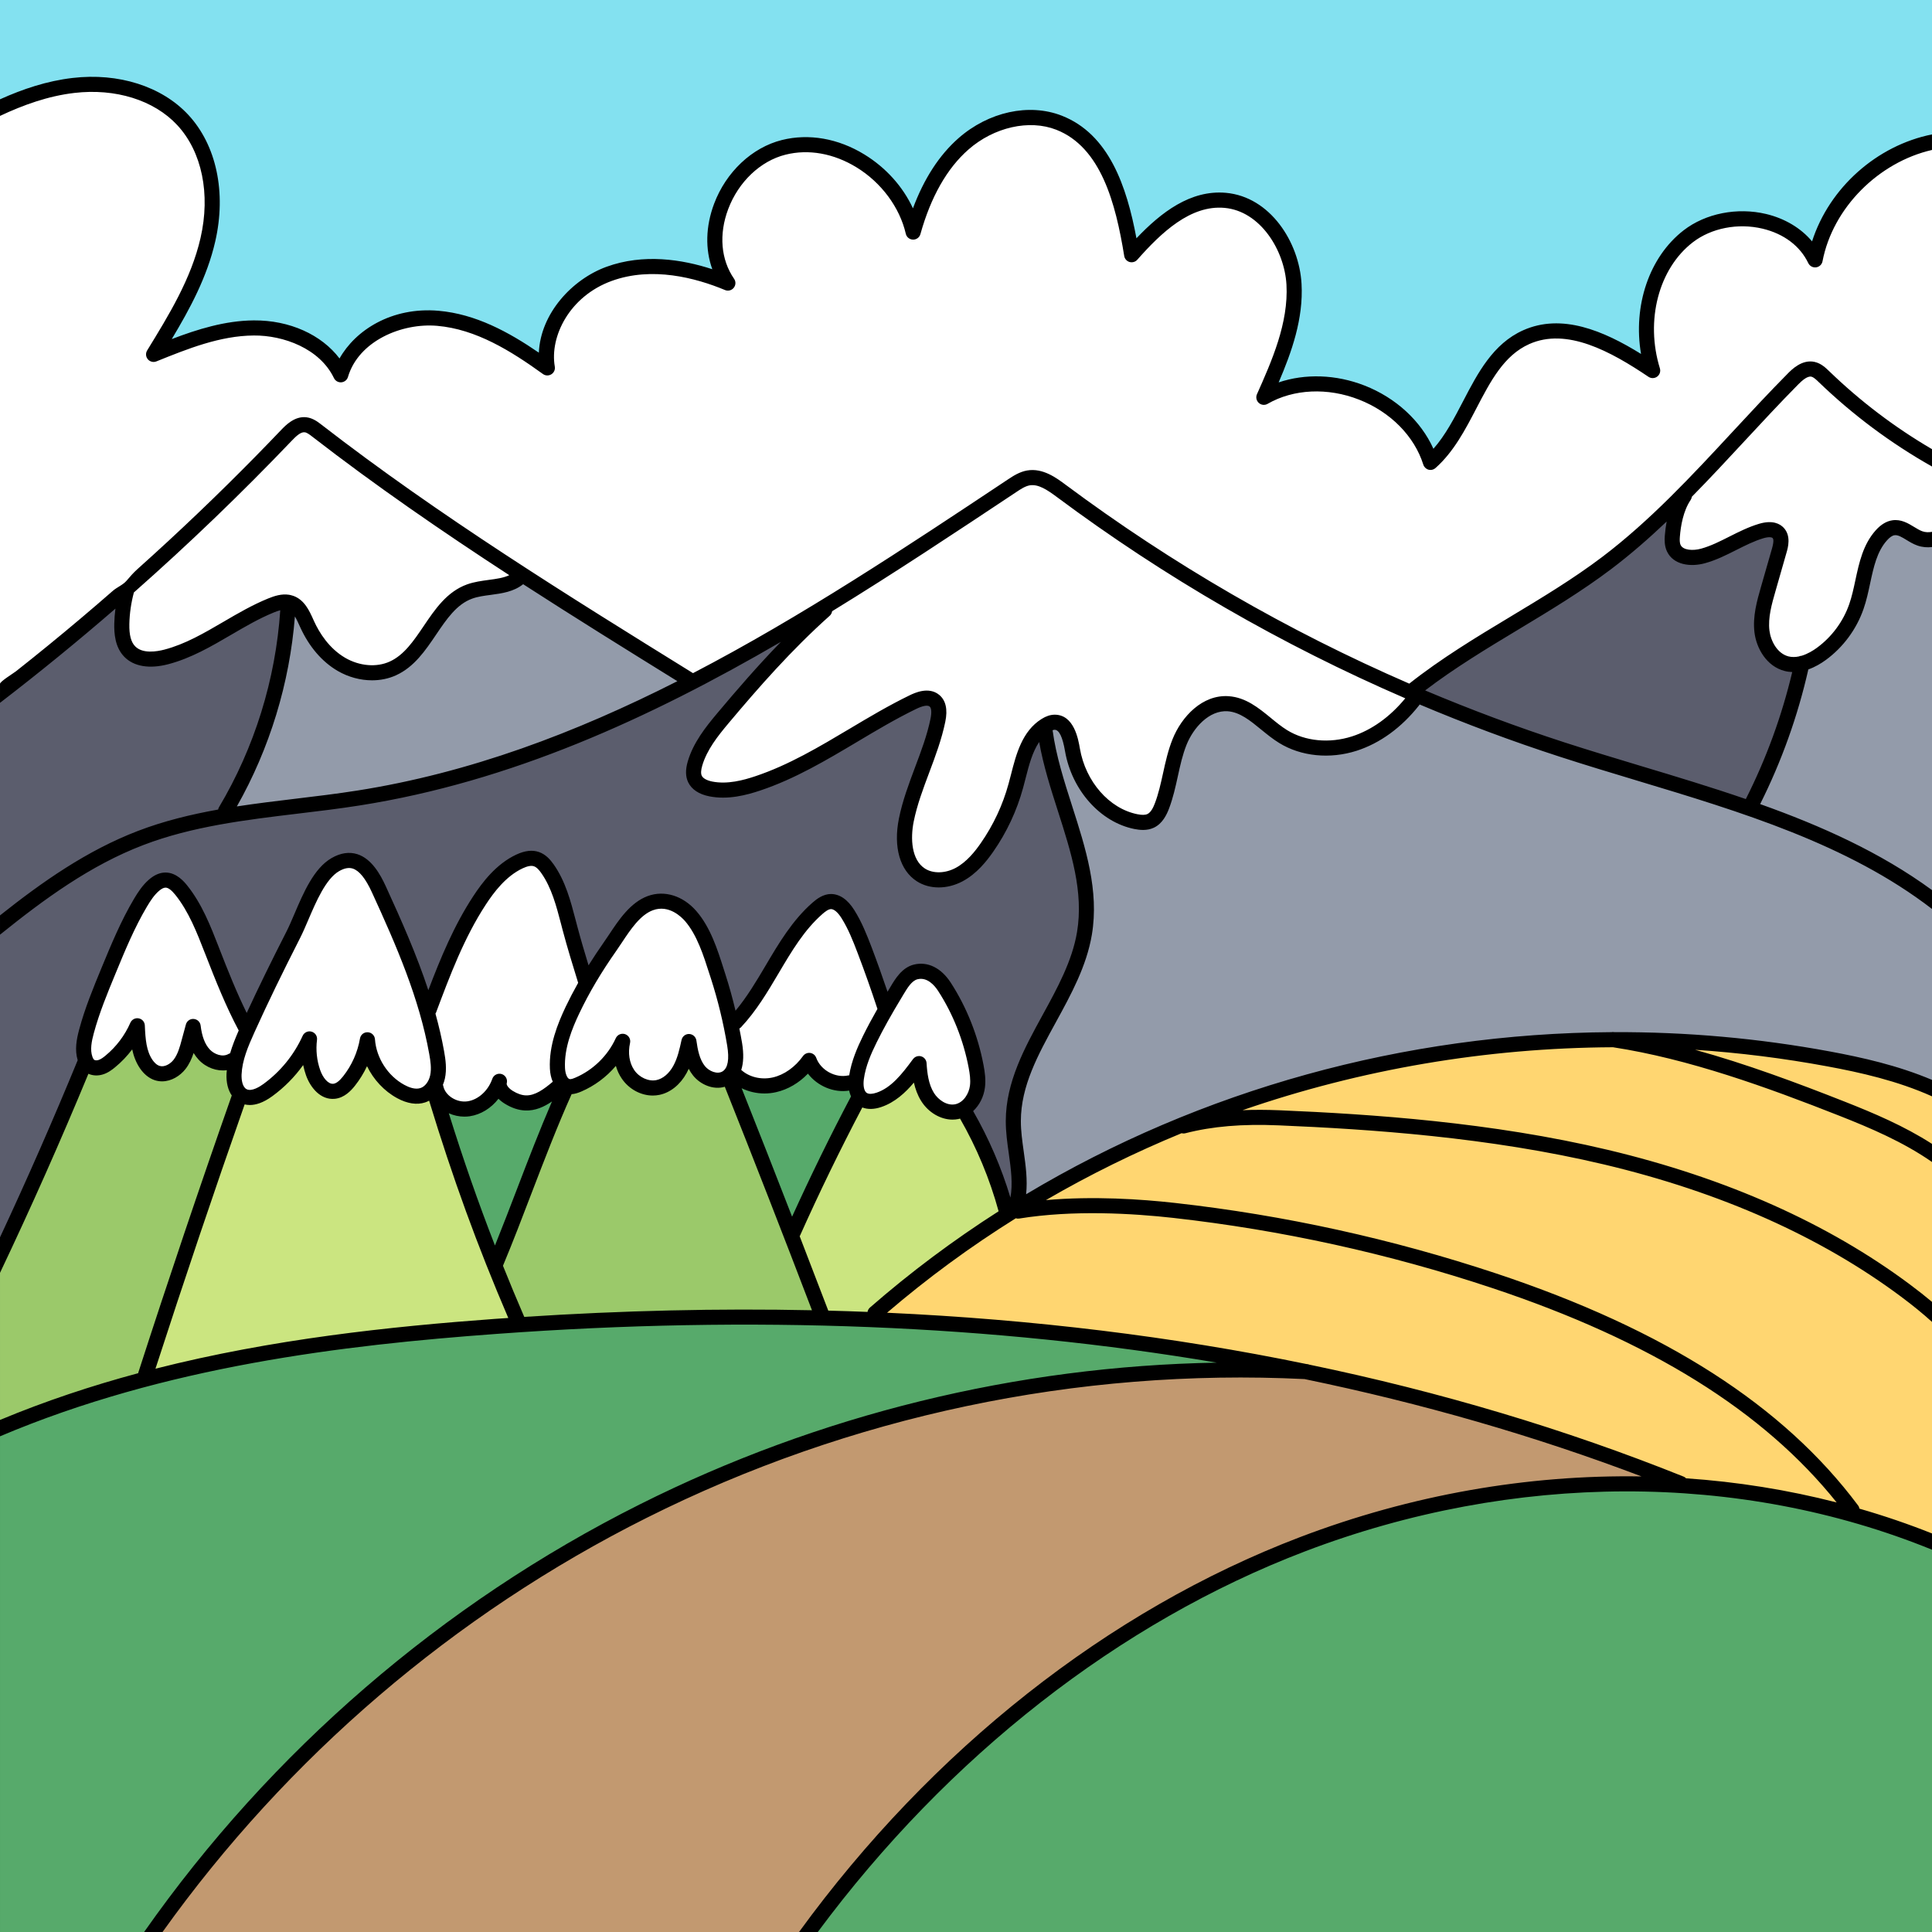 <svg id="Capa_1" enable-background="new 0 0 512 512" height="512" viewBox="0 0 512 512" width="512" xmlns="http://www.w3.org/2000/svg"><rect x="0" y="0" width="512" height="512" fill="#333333" stroke="none"/><path d="m512 408.52v103.48h-297.76c.41-.57.84-1.14 1.26-1.71.56-.75 1.12-1.49 1.68-2.24 1.67-2.2 3.36-4.37 5.07-6.52.11-.15.23-.3.37-.45 1.06-1.34 2.14-2.67 3.25-3.99.59-.71 1.19-1.43 1.78-2.14 1.2-1.42 2.41-2.82 3.62-4.22 1.22-1.4 2.44-2.78 3.68-4.15.93-1.03 1.87-2.05 2.81-3.07.94-1.01 1.88-2.02 2.83-3.02.63-.67 1.27-1.33 1.91-2 1.29-1.32 2.57-2.63 3.86-3.92 1.3-1.29 2.6-2.57 3.91-3.85.01-.01.01 0 .01 0 7.24-6.97 14.75-13.56 22.49-19.71.53-.43 1.06-.84 1.59-1.25.53-.42 1.06-.83 1.6-1.24 1.06-.83 2.12-1.64 3.2-2.44.71-.54 1.43-1.08 2.15-1.6 2.48-1.84 4.99-3.62 7.52-5.36.76-.53 1.53-1.05 2.29-1.56.55-.38 1.1-.74 1.66-1.11 1.29-.86 2.58-1.71 3.88-2.54.78-.51 1.57-1.01 2.36-1.5 1.37-.87 2.75-1.72 4.14-2.55.12-.08.25-.16.38-.23.7-.42 1.39-.84 2.1-1.25.75-.45 1.5-.89 2.26-1.33.76-.43 1.52-.87 2.28-1.3s1.52-.86 2.28-1.27c.76-.42 1.52-.84 2.29-1.25 1.52-.83 3.04-1.63 4.57-2.42.01-.01.02-.01.04-.02.67-.34 1.34-.69 2.02-1.02.87-.44 1.74-.87 2.61-1.3 1.85-.91 3.71-1.79 5.57-2.65.77-.36 1.54-.71 2.31-1.05.8-.36 1.6-.72 2.4-1.06.6-.27 1.19-.53 1.79-.78.6-.26 1.2-.51 1.8-.76 1.54-.65 3.08-1.27 4.63-1.88.89-.35 1.78-.7 2.67-1.04 2.65-1.01 5.31-1.97 7.98-2.89.62-.21 1.24-.42 1.86-.63.66-.22 1.32-.44 1.98-.65.69-.23 1.38-.45 2.07-.66.63-.2 1.27-.4 1.9-.59 1.65-.51 3.31-1 4.97-1.47.99-.28 1.99-.56 2.99-.83 1.78-.48 3.55-.94 5.33-1.38 1.18-.29 2.35-.56 3.53-.83.29-.07.59-.14.89-.21 1.2-.27 2.41-.53 3.62-.79 1.12-.24 2.24-.46 3.36-.68s2.24-.43 3.36-.63c1.05-.19 2.11-.38 3.17-.56 1.19-.19 2.38-.38 3.57-.56.9-.13 1.8-.26 2.71-.39 1.35-.19 2.7-.37 4.06-.53 1.35-.17 2.71-.32 4.07-.46.9-.09 1.81-.18 2.71-.27.91-.08 1.81-.16 2.72-.23 1.81-.15 3.63-.27 5.44-.38 2.72-.15 5.45-.26 8.18-.33 1.82-.05 3.64-.07 5.47-.07 1.3 0 2.61.01 3.9.04 3.66.05 7.3.2 10.91.43 15.16.97 29.9 3.43 44.1 7.37l.06.02c.31.08.62.17.92.25 7.15 2.02 14.16 4.41 21.01 7.18z" fill="#57aa6b"/><g fill="#ffd671"><path d="m512 347.64v60.89c-6.43-2.58-13.07-4.86-19.78-6.8l-1.22-.35-.01-.04v-.02l-.19-1.18c-.53-.71-1.07-1.41-1.62-2.11l-.89-1.12c-.44-.55-.88-1.1-1.34-1.64-.37-.45-.74-.89-1.12-1.33 0-.01-.01-.03-.03-.04-.42-.51-.86-1.02-1.32-1.53-.58-.67-1.18-1.34-1.8-2.01-.3-.32-.6-.65-.9-.97-.36-.4-.74-.8-1.13-1.19-.15-.15-.29-.3-.44-.45-.62-.65-1.26-1.3-1.91-1.93-.71-.72-1.44-1.42-2.18-2.12-.74-.71-1.49-1.4-2.25-2.09-.71-.64-1.42-1.28-2.15-1.91-.87-.76-1.76-1.51-2.66-2.26-.76-.64-1.54-1.27-2.33-1.9-.09-.07-.17-.14-.26-.21-.5-.4-1.02-.8-1.53-1.19-.18-.15-.37-.29-.55-.42-.48-.37-.96-.73-1.44-1.09-.58-.44-1.16-.87-1.75-1.3-.89-.65-1.79-1.29-2.7-1.93-1.06-.75-2.15-1.48-3.24-2.2-.85-.56-1.72-1.13-2.59-1.69-1.6-1.03-3.23-2.04-4.89-3.03-.77-.47-1.55-.93-2.33-1.37-.17-.1-.33-.2-.5-.29-.49-.28-.97-.56-1.46-.83-.52-.31-1.05-.6-1.57-.88-.43-.24-.86-.47-1.29-.7-.03-.03-.05-.04-.07-.05-.09-.05-.17-.1-.26-.13-.12-.08-.24-.15-.36-.2-.37-.21-.74-.41-1.12-.6-.96-.52-1.93-1.02-2.9-1.52-.63-.32-1.25-.64-1.88-.95-1.26-.64-2.53-1.26-3.82-1.87-.46-.23-.93-.45-1.4-.67-1.86-.88-3.75-1.74-5.68-2.59-1.21-.53-2.43-1.06-3.66-1.58-.92-.39-1.85-.78-2.79-1.17-.93-.38-1.87-.76-2.81-1.14-.49-.2-.99-.4-1.49-.59-.47-.18-.93-.37-1.41-.55-2.6-1.01-5.24-1.99-7.94-2.95-1-.36-2.02-.72-3.05-1.08-.2-.06-.39-.13-.59-.2-1.14-.39-2.3-.78-3.46-1.17-1.49-.5-2.98-.98-4.48-1.46-.55-.18-1.11-.36-1.67-.53-1.14-.37-2.3-.73-3.45-1.07-.32-.1-.64-.2-.97-.3-1.34-.41-2.68-.8-4.02-1.19-.14-.05-.28-.09-.42-.12-.35-.11-.71-.21-1.07-.31-.13-.05-.26-.08-.4-.12-1.07-.31-2.14-.62-3.23-.91-.57-.17-1.14-.32-1.72-.47-1.51-.42-3.05-.84-4.58-1.23-1.46-.39-2.92-.76-4.38-1.12-2.28-.57-4.57-1.12-6.87-1.65-1.03-.24-2.05-.47-3.08-.7-.52-.12-1.04-.24-1.56-.35-1.2-.27-2.4-.53-3.6-.77-.15-.04-.28-.07-.43-.09-.59-.13-1.18-.25-1.77-.37-1.59-.33-3.19-.65-4.79-.95-1.35-.26-2.7-.52-4.05-.76-.15-.03-.29-.06-.44-.08-.81-.15-1.63-.3-2.45-.43-.07-.02-.13-.03-.2-.04-.36-.07-.72-.13-1.08-.18-.06-.02-.11-.03-.17-.03-.98-.17-1.97-.34-2.97-.5-1.75-.3-3.5-.57-5.25-.83-1.23-.19-2.49-.38-3.73-.54-.06-.02-.12-.03-.18-.03-.29-.05-.57-.09-.87-.12-.02-.01-.04-.02-.06-.01-3.58-.5-7.17-.95-10.76-1.35-1.4-.15-2.79-.3-4.18-.43l-2.07-.18c-.08-.01-.16-.02-.24-.02-.45-.04-.9-.08-1.34-.11-.16-.01-.31-.03-.47-.03-.44-.03-.87-.06-1.3-.09-.7-.05-1.4-.1-2.09-.13-.9-.04-1.79-.09-2.68-.13-1.34-.06-2.66-.1-3.97-.12-1.1-.02-2.18-.03-3.25-.03-2.02 0-4 .04-5.93.11-.65.02-1.29.05-1.92.09-1.51.08-3 .18-4.44.31l-1.19-3.71v-.01c.27-.15.53-.31.8-.46.28-.16.56-.32.84-.48 1.29-.74 2.58-1.46 3.88-2.18 1.25-.69 2.5-1.37 3.76-2.04.56-.3 1.12-.6 1.68-.89.92-.49 1.84-.96 2.76-1.43.34-.18.68-.36 1.03-.53 1.03-.53 2.07-1.04 3.11-1.55.35-.18.7-.35 1.05-.52.68-.34 1.37-.67 2.05-.98.53-.27 1.07-.52 1.6-.77.73-.36 1.47-.7 2.21-1.03.64-.3 1.28-.6 1.93-.88.03-.02.05-.03.08-.04s.06-.03.09-.03c.01-.01.01-.01.02-.01.72-.33 1.43-.65 2.15-.96.03-.01.05-.02.08-.04.14-.06.28-.13.42-.19.55-.25 1.09-.49 1.65-.72.15-.07.31-.14.46-.2 1.52-.65 3.04-1.29 4.56-1.92.21-.09.43-.18.64-.26l.66.18c4.78-1.23 9.95-1.95 15.69-2.19 1.36-.05 2.75-.08 4.18-.08 1.24 0 2.53.02 3.85.06.52.02 1.05.04 1.58.06.76.03 1.52.06 2.29.1 1.54.07 3.11.14 4.7.22.8.04 1.61.08 2.43.12 1.62.09 3.26.18 4.93.28.84.05 1.69.1 2.54.15 3.38.22 6.86.46 10.4.74.9.07 1.79.14 2.69.22 2.68.23 5.4.48 8.15.75 1.88.19 3.77.39 5.67.6 1.83.21 3.67.42 5.52.66.65.08 1.3.16 1.96.25 1.23.16 2.47.32 3.72.5.71.1 1.42.2 2.14.3 4.12.59 8.26 1.26 12.42 2.01.89.15 1.79.32 2.69.49 1.31.24 2.62.5 3.94.76 1.75.35 3.5.72 5.25 1.1.88.19 1.75.38 2.62.58.88.2 1.75.4 2.62.61.97.23 1.94.47 2.9.71 1.03.26 2.06.52 3.07.79.86.22 1.71.45 2.55.68.99.26 1.97.53 2.94.81 1.66.48 3.3.96 4.93 1.46.42.12.85.26 1.27.39.71.22 1.42.44 2.12.67.91.29 1.82.59 2.72.89 1.81.6 3.59 1.22 5.36 1.85 1.2.44 2.4.88 3.59 1.33.2.08.4.15.6.23 1.22.47 2.43.94 3.63 1.42.9.36 1.79.72 2.67 1.09 1.66.69 3.3 1.4 4.92 2.12 4.97 2.21 9.77 4.58 14.39 7.1.77.42 1.54.84 2.29 1.26 2.3 1.29 4.56 2.62 6.76 3.99.59.36 1.18.73 1.76 1.11.62.38 1.25.78 1.86 1.19.73.47 1.46.95 2.18 1.44.78.52 1.55 1.04 2.31 1.58.48.33.96.67 1.44 1.01 1.03.74 2.05 1.48 3.06 2.23 2.61 1.95 4.93 3.81 7.02 5.62z"/><path d="m512 347.64c-2.09-1.81-4.41-3.67-7.02-5.62-1.01-.75-2.03-1.49-3.06-2.23-.48-.34-.96-.68-1.44-1.01-.76-.54-1.53-1.06-2.31-1.58-.72-.49-1.45-.97-2.18-1.44-.61-.41-1.24-.81-1.86-1.19-.58-.38-1.17-.75-1.76-1.11-2.2-1.37-4.46-2.7-6.76-3.99-.75-.42-1.52-.84-2.29-1.26-4.62-2.52-9.42-4.89-14.39-7.1-1.62-.72-3.26-1.43-4.92-2.12-.88-.37-1.77-.73-2.67-1.09-1.2-.49-2.41-.96-3.63-1.42-.2-.08-.4-.15-.6-.23-1.19-.45-2.39-.89-3.59-1.33-1.77-.63-3.55-1.25-5.36-1.85-.9-.3-1.81-.6-2.72-.89-.7-.23-1.41-.45-2.12-.67-.42-.13-.85-.27-1.27-.39-1.63-.5-3.27-.98-4.93-1.46-.97-.28-1.95-.55-2.94-.81-.84-.23-1.69-.46-2.55-.68-1.01-.27-2.04-.53-3.07-.79-.96-.24-1.93-.47-2.9-.7-1.74-.42-3.49-.82-5.24-1.2s-3.5-.75-5.25-1.1c-1.32-.26-2.63-.52-3.94-.76-.9-.17-1.8-.34-2.69-.49-4.16-.75-8.3-1.42-12.42-2.01-.72-.1-1.43-.2-2.14-.3-1.25-.18-2.49-.34-3.72-.5-.66-.09-1.31-.17-1.96-.25-1.85-.24-3.69-.45-5.52-.66-1.9-.21-3.79-.41-5.67-.6-2.75-.28-5.47-.53-8.15-.75-.9-.08-1.79-.15-2.69-.22-3.54-.29-7.01-.53-10.4-.74-.85-.05-1.7-.1-2.54-.15-1.67-.1-3.31-.19-4.93-.28-.82-.04-1.63-.08-2.43-.12-1.59-.08-3.16-.15-4.7-.22-.77-.04-1.53-.07-2.29-.1-.53-.02-1.06-.04-1.58-.06-1.25-.03-2.47-.05-3.64-.05-1.5 0-2.98.03-4.39.09v-.02l-.73-3.87c4.96-1.72 9.96-3.3 14.99-4.76 7.05-2.03 14.15-3.81 21.32-5.34 1.02-.21 2.05-.42 3.07-.63.29-.07.59-.13.88-.18.57-.12 1.13-.23 1.7-.33.17-.04.34-.07.5-.1 2.06-.39 4.12-.76 6.18-1.11 1.03-.18 2.06-.35 3.1-.51.98-.16 1.96-.31 2.94-.45.49-.08.98-.15 1.47-.22.84-.13 1.68-.24 2.52-.35.8-.11 1.6-.22 2.4-.32 2.25-.29 4.51-.55 6.77-.79 1-.11 2.01-.21 3.02-.3 1-.1 2-.19 3.01-.27 1.37-.13 2.74-.23 4.11-.33.82-.06 1.63-.11 2.44-.16 1.21-.09 2.43-.16 3.65-.22.7-.04 1.39-.07 2.09-.1 1.05-.05 2.11-.09 3.16-.13 1.49-.05 2.98-.1 4.47-.13 1.54-.03 3.08-.05 4.63-.06h.55l.15.02c6.94 1.06 13.94 2.65 20.92 4.57.67.19 1.35.38 2.02.57.64.19 1.27.37 1.91.56.64.18 1.28.37 1.91.57 1.07.32 2.13.65 3.2.99 2.77.87 5.52 1.78 8.23 2.72.79.28 1.6.55 2.4.84.72.24 1.42.49 2.12.75 1.13.4 2.27.82 3.39 1.23.97.35 1.94.71 2.91 1.07.8.31 1.6.61 2.39.91s1.58.6 2.35.9c2.34.9 4.61 1.78 6.8 2.65 1.69.67 3.44 1.37 5.21 2.1.8.34 1.6.68 2.41 1.03 4.17 1.81 8.45 3.86 12.57 6.31.48.28.95.57 1.42.85.7.44 1.39.88 2.08 1.35z"/><path d="m512 288.36v17.16c-.69-.47-1.38-.91-2.08-1.35-.47-.28-.94-.57-1.42-.85-4.12-2.45-8.4-4.5-12.57-6.31-.81-.35-1.61-.69-2.41-1.03-1.77-.73-3.52-1.43-5.21-2.1-2.19-.87-4.46-1.75-6.8-2.65-.77-.3-1.56-.6-2.35-.9s-1.59-.6-2.39-.91c-.96-.35-1.93-.71-2.91-1.07-1.12-.41-2.25-.82-3.39-1.23-.7-.26-1.4-.51-2.12-.75-.79-.29-1.59-.56-2.4-.84-2.71-.94-5.46-1.85-8.23-2.72-1.06-.34-2.13-.67-3.2-.99-.64-.19-1.27-.38-1.91-.57s-1.27-.37-1.91-.56c-.67-.19-1.35-.37-2.02-.56v-.01l.66-3.91v-.01c.22.01.45.03.67.05 4.55.31 9.09.73 13.61 1.25.34.03.68.07 1.03.12 1.37.15 2.74.32 4.11.51.91.11 1.82.23 2.73.36 1.23.17 2.47.36 3.7.54 2.01.31 4.02.64 6.02.99 1.15.19 2.29.4 3.43.61.94.17 1.89.36 2.86.55.64.12 1.28.25 1.94.39.82.16 1.65.34 2.5.53.83.19 1.67.38 2.51.58 1.35.32 2.71.66 4.08 1.03.69.19 1.37.38 2.06.58.68.19 1.37.4 2.06.62 1.38.42 2.78.89 4.17 1.4.38.12.75.26 1.13.41.21.08.42.16.64.24.48.18.95.37 1.43.57.04.01.09.03.13.05.38.15.76.31 1.13.47.24.1.48.2.72.31z"/></g><path d="m512 288.36c-.24-.11-.48-.21-.72-.31-.37-.16-.75-.32-1.13-.47-.04-.02-.09-.04-.13-.05-.48-.2-.95-.39-1.43-.57-.22-.08-.43-.16-.64-.24-.38-.15-.75-.29-1.13-.41-1.39-.51-2.79-.98-4.17-1.4-.69-.22-1.38-.43-2.06-.62-.7-.21-1.38-.4-2.06-.58-1.37-.37-2.73-.72-4.08-1.03-.84-.21-1.68-.4-2.51-.58-.85-.19-1.68-.37-2.5-.53-.66-.14-1.3-.27-1.94-.39-.97-.19-1.92-.38-2.86-.55-1.14-.21-2.28-.42-3.43-.61-2-.35-4.01-.68-6.02-.99-1.23-.18-2.47-.37-3.7-.54-.91-.13-1.82-.25-2.73-.36-1.37-.19-2.74-.36-4.11-.51-.35-.05-.69-.09-1.03-.12-4.52-.52-9.06-.94-13.61-1.25-.22-.01-.44-.03-.67-.04-6.75-.45-13.52-.68-20.28-.68h-1.6l-.08-.03-.11.03h-.21c-2.29.01-4.58.05-6.86.12-.75.02-1.5.04-2.24.07-1.05.04-2.11.08-3.16.13-.7.03-1.4.06-2.09.1-3.41.18-6.81.41-10.2.71-1 .08-2.01.17-3.01.27-1.01.09-2.02.19-3.02.3-1.13.12-2.26.24-3.39.38-1.13.13-2.25.26-3.38.41-.8.1-1.6.21-2.4.32-.84.11-1.68.22-2.52.35-.49.07-.98.14-1.47.22-.98.14-1.96.29-2.94.45-1.04.16-2.07.33-3.1.51-2.07.35-4.12.72-6.18 1.11-1.03.19-2.05.39-3.08.61-1.03.2-2.05.41-3.07.63-7.18 1.51-14.29 3.29-21.32 5.34-10.62 3.05-21.06 6.69-31.25 10.9-1.53.62-3.05 1.26-4.56 1.92-.88.37-1.75.75-2.61 1.15-.72.3-1.44.62-2.15.96-.07.01-.13.04-.19.08-.65.28-1.29.58-1.93.88-.74.33-1.48.67-2.21 1.03-.53.25-1.07.5-1.6.77-.68.31-1.37.64-2.05.98-.35.17-.7.34-1.05.52-1.04.51-2.08 1.02-3.11 1.55-.35.17-.69.35-1.03.53-.92.47-1.84.94-2.76 1.43-.56.29-1.12.59-1.68.89-1.26.67-2.51 1.35-3.76 2.04-1.3.72-2.59 1.44-3.88 2.18-.28.16-.56.32-.84.48-.27.16-.53.31-.8.47-1.07.62-2.14 1.25-3.21 1.89l-3.45 2.06.38-3.55c.03-.21.05-.4.06-.6.02-.17.04-.34.05-.52.01-.1.02-.21.02-.31.02-.19.03-.38.04-.58.12-3.09-.31-6.22-.74-9.27-.05-.32-.09-.65-.14-.98-.06-.44-.12-.88-.18-1.33-.04-.33-.09-.66-.12-1-.04-.33-.08-.67-.11-1-.03-.27-.06-.53-.08-.8-.03-.35-.06-.7-.08-1.06-.05-.74-.07-1.48-.07-2.21 0-.3 0-.61.01-.91.02-.59.06-1.17.11-1.74 0-.06.01-.12.01-.17.03-.31.06-.62.1-.93.53-4.37 1.92-8.51 3.76-12.59.13-.29.26-.58.39-.87.03-.06.06-.12.09-.19.26-.55.52-1.1.79-1.66.36-.73.73-1.47 1.11-2.2.47-.91.95-1.81 1.43-2.71.58-1.07 1.17-2.14 1.75-3.2.01-.01.01-.03.02-.04.48-.88.97-1.77 1.45-2.66.25-.45.49-.91.73-1.36 1.94-3.63 3.77-7.33 5.14-11.16.35-.95.66-1.92.94-2.89.11-.36.21-.73.3-1.1.1-.37.19-.73.27-1.1.08-.32.15-.64.21-.96.01-.04.02-.09.03-.13.08-.38.15-.76.21-1.14s.12-.77.17-1.15c.01-.07.01-.14.02-.21.01-.04.02-.08.02-.12.02-.11.04-.22.04-.33 0-.02.01-.05.01-.07.06-.44.1-.88.13-1.31.05-.54.08-1.07.1-1.6.21-5.6-.74-11.18-2.16-16.68-.26-1.05-.55-2.1-.86-3.16-.65-2.23-1.35-4.47-2.07-6.73-.17-.54-.35-1.09-.52-1.63-.11-.35-.22-.7-.34-1.05-.11-.35-.23-.7-.33-1.05-.21-.65-.42-1.31-.62-1.97-.28-.86-.54-1.73-.8-2.6-.16-.5-.31-1.01-.45-1.52-.04-.11-.07-.22-.1-.33s-.06-.21-.09-.32c-.01-.05-.03-.1-.04-.15-.01-.03-.02-.05-.02-.08-.2-.71-.4-1.41-.58-2.12-.22-.84-.43-1.67-.63-2.51-.16-.69-.32-1.38-.46-2.07-.07-.36-.15-.72-.22-1.08s-.14-.72-.2-1.08c-.01-.05-.02-.09-.03-.14-.15-.83-.28-1.67-.39-2.5l-.18-1.35-.04-.27 1.46-.51c.03-.02.05-.03.08-.03.08-.03.16-.06.25-.08.05-.02.09-.03.14-.04.08-.02.16-.04.24-.05.1-.02.2-.03.3-.04s.19-.02.29-.02c.18 0 .35.01.52.04.54.09 1 .31 1.41.62.14.1.27.22.39.35.18.19.36.4.52.63.1.15.2.31.3.48.81 1.43 1.25 3.38 1.56 5.19 1.65 9.57 8.57 17.39 16.83 19.03.21.04.41.08.6.1.37.06.81.1 1.26.1.19 0 .37-.01.54-.02.56-.05 1.05-.18 1.51-.4.86-.41 1.51-1.12 1.99-1.9.32-.5.58-1.03.78-1.52.08-.19.15-.36.21-.53.12-.33.24-.65.35-.98.12-.33.22-.65.32-.98.31-.99.58-1.99.82-3 .09-.34.17-.68.24-1.02.09-.4.18-.79.28-1.19.08-.34.15-.68.23-1.02.15-.69.3-1.4.47-2.12.07-.37.16-.73.25-1.09.09-.37.18-.74.28-1.11.2-.76.41-1.52.65-2.27.23-.72.48-1.44.76-2.14.26-.63.55-1.27.88-1.89.33-.63.7-1.24 1.1-1.84.2-.3.41-.59.63-.88.43-.57.9-1.12 1.4-1.64s1.02-1 1.58-1.43c1.1-.87 2.32-1.56 3.62-1.99.49-.17.99-.29 1.5-.38.49-.09 1-.13 1.52-.13h.05c.21 0 .42.01.62.02.48.03.96.11 1.42.21s.92.23 1.36.39c.22.08.44.17.66.26s.43.19.65.29c.4.2.8.41 1.19.64.83.49 1.64 1.06 2.44 1.68.78.59 1.54 1.22 2.29 1.83l.11.09c1.59 1.3 2.94 2.38 4.44 3.31 2.23 1.37 4.77 2.3 7.48 2.75h.01c1.24.2 2.52.3 3.82.3 1.53 0 3.06-.14 4.56-.43.14-.02.27-.04.4-.07.56-.12 1.12-.25 1.67-.41.31-.08.62-.17.93-.27 1.04-.34 2.07-.74 3.08-1.21 4.6-2.11 8.86-5.55 12.44-10.08l.03-.05.83-1.43.27.09 1.43.47c2.57 1.08 5.14 2.14 7.73 3.17 3.55 1.43 7.13 2.82 10.72 4.16 2.5.93 5 1.83 7.5 2.71.59.22 1.19.42 1.78.63 1.55.54 3.09 1.07 4.64 1.59 1.54.52 3.08 1.03 4.62 1.53.85.27 1.69.55 2.55.82.85.27 1.7.54 2.55.8 2.7.86 5.42 1.69 8.13 2.51 2.41.73 4.81 1.46 7.19 2.17 1.638.493 3.286.998 4.929 1.495 1.661.501 3.351 1.013 5.061 1.535.58.18 1.15.36 1.74.53.69.22 1.38.43 2.07.65.4.12.8.25 1.21.38.65.2 1.31.41 1.97.62 1.12.35 2.23.71 3.35 1.07 2.43.79 4.86 1.6 7.28 2.43l1.65.57c.35.12.69.24 1.03.36l1.1.39c1.3.46 2.59.93 3.87 1.41 1.9.71 3.76 1.42 5.57 2.15.54.21 1.08.43 1.6.64.66.27 1.32.54 1.97.81 1.16.48 2.31.97 3.45 1.48.64.28 1.28.56 1.91.84.96.43 1.91.86 2.85 1.31.18.09.36.17.53.26.43.2.86.4 1.28.61 1.73.83 3.41 1.68 5.04 2.53.78.41 1.54.82 2.31 1.24.09.05.19.1.28.15 1.44.8 2.87 1.61 4.28 2.45.15.09.31.18.46.28.77.45 1.52.92 2.28 1.39.03.02.06.03.09.06.79.5 1.58 1.01 2.37 1.52 1.57 1.04 3.12 2.1 4.64 3.21.01 0 .02.01.03.02.47.34.94.69 1.4 1.05z" fill="#939baa"/><path d="m511.92 142.97c.02.01.05 0 .08-.01v95.4c-.46-.35-.93-.69-1.4-1.03-.01-.01-.02-.02-.03-.02-.75-.55-1.51-1.09-2.28-1.62-.01-.01-.02-.01-.02-.01-.77-.54-1.55-1.06-2.34-1.58-.78-.52-1.57-1.02-2.37-1.52-.03-.03-.06-.04-.09-.06-.75-.47-1.51-.94-2.28-1.39-.15-.1-.31-.19-.46-.28-1.39-.83-2.82-1.64-4.28-2.45-.09-.05-.19-.1-.28-.15-.76-.41-1.53-.83-2.31-1.24-1.63-.85-3.31-1.7-5.04-2.53-.42-.21-.85-.41-1.28-.61-.17-.09-.35-.17-.53-.26-.94-.45-1.89-.88-2.85-1.31-.63-.28-1.27-.56-1.91-.84-1.14-.51-2.29-1-3.45-1.48-.65-.27-1.31-.54-1.97-.81-.52-.21-1.06-.43-1.6-.64-1.81-.73-3.67-1.44-5.57-2.15-1.27-.47-2.56-.94-3.87-1.41l-1.1-.39-1.03-.37.78-1.55c.44-.88.88-1.75 1.3-2.64.33-.68.65-1.36.97-2.05.33-.71.65-1.42.97-2.14.21-.46.41-.92.61-1.39.31-.69.61-1.39.89-2.09.3-.7.58-1.4.86-2.1.56-1.41 1.1-2.83 1.62-4.25.34-.92.67-1.84.98-2.76.32-.92.63-1.86.93-2.79.61-1.86 1.18-3.73 1.71-5.62.17-.6.34-1.2.5-1.8.17-.64.33-1.27.5-1.91.22-.85.43-1.7.63-2.56l.37-1.6.17-.75.07-.33.47-.17c.57-.17 1.12-.38 1.63-.62.17-.07.34-.15.5-.23 1.03-.51 1.91-1.09 2.56-1.57.42-.31.84-.63 1.24-.97.29-.24.58-.49.85-.73l.03-.03c.31-.28.6-.56.89-.85.07-.06.13-.13.2-.2.23-.23.45-.47.67-.71.12-.13.23-.26.35-.39.49-.56.96-1.15 1.41-1.76.17-.23.34-.47.5-.71.16-.22.31-.45.46-.69.22-.33.43-.67.63-1.02.49-.85.94-1.74 1.33-2.64.14-.3.26-.61.38-.91.12-.31.23-.62.34-.93.24-.69.45-1.38.64-2.09.04-.13.07-.27.11-.4.13-.48.25-.96.35-1.43.02-.06.04-.13.05-.19.09-.37.17-.75.25-1.13.1-.45.2-.91.3-1.37.24-1.13.48-2.27.77-3.39.07-.27.14-.55.21-.82s.15-.54.23-.81c.22-.81.48-1.59.79-2.35.1-.26.2-.51.31-.76.1-.22.2-.44.31-.66.01-.04.03-.08.05-.12.11-.23.23-.46.36-.68.13-.24.26-.47.41-.7.13-.21.27-.42.41-.63.32-.47.68-.92 1.07-1.36.13-.15.27-.28.4-.42.53-.53 1.06-.93 1.6-1.19.29-.14.57-.25.85-.32.12-.03.24-.05.36-.07.19-.03.37-.04.55-.04.17 0 .34.01.51.04.17.02.34.05.51.1.66.17 1.31.49 1.95.85.31.17.62.36.94.55.21.13.42.25.62.38.12.07.24.14.36.2.11.06.21.12.32.18.41.22.83.42 1.26.57.68.23 1.41.35 2.15.35.15 0 .31 0 .46-.02.16-.01.33-.02.5-.05z" fill="#939baa"/><path d="m502.35 115.27c3.13 2.14 6.35 4.16 9.65 6.06v21.63c-.03.01-.06.02-.08.01-.17.03-.34.04-.5.05-.15.02-.31.02-.46.02-.74 0-1.47-.12-2.15-.35-.43-.15-.85-.35-1.26-.57-.11-.06-.21-.12-.32-.18-.12-.06-.24-.13-.36-.2-.21-.12-.41-.25-.62-.37-.31-.19-.63-.38-.94-.56-.64-.36-1.29-.68-1.95-.85-.17-.05-.34-.08-.51-.1-.17-.03-.34-.04-.51-.04-.18 0-.36.01-.55.04-.12.02-.24.04-.36.07-.28.07-.56.18-.85.32-.4.2-.8.48-1.2.82-.13.12-.27.24-.4.37-.13.14-.27.27-.4.42-.39.44-.75.89-1.07 1.36-.14.21-.28.42-.41.63-.15.23-.28.46-.41.7-.13.22-.25.45-.36.68-.02.04-.04.08-.05.12-.11.22-.21.44-.31.66-.11.25-.21.5-.31.76-.31.76-.57 1.54-.79 2.35-.08.27-.16.54-.23.81s-.14.55-.21.82c-.27 1.11-.52 2.24-.77 3.39-.1.46-.2.92-.3 1.37-.08.38-.16.76-.25 1.13-.01.06-.03.13-.05.19-.1.47-.22.95-.35 1.43-.04.13-.07.27-.11.4-.19.71-.4 1.4-.64 2.09-.11.31-.22.62-.34.93-.12.3-.25.61-.38.91-.39.9-.84 1.79-1.33 2.64-.2.35-.41.69-.63 1.02-.15.24-.3.47-.46.69-.16.24-.33.48-.5.71-.45.61-.92 1.2-1.41 1.76-.12.13-.23.26-.35.39-.22.24-.44.48-.67.71-.07.07-.13.14-.2.2-.29.29-.58.57-.89.85l-.03.03c-.27.24-.56.49-.85.73-.4.34-.82.66-1.24.97-.65.48-1.53 1.06-2.56 1.57-.16.08-.33.16-.5.23-.51.24-1.06.45-1.63.62l-.24.07-.25.01-.22.1-.14.03c-.62.13-1.23.19-1.83.19l-.26-.01c-.64-.03-1.13-.09-1.6-.22-.5-.13-.97-.31-1.41-.52-.21-.11-.41-.22-.6-.34-.18-.1-.35-.22-.52-.35-.17-.12-.33-.25-.49-.39-.14-.12-.27-.24-.4-.37-.03-.02-.06-.05-.09-.09-.14-.14-.27-.28-.39-.42-.1-.11-.2-.22-.28-.33-.1-.12-.2-.25-.29-.39-.09-.12-.17-.24-.25-.36-.09-.15-.18-.29-.27-.44-.11-.18-.21-.36-.3-.55-.14-.27-.26-.54-.37-.81-.23-.55-.42-1.11-.56-1.67-.07-.28-.14-.56-.19-.84-.04-.23-.07-.45-.1-.67-.07-.62-.11-1.25-.11-1.87 0-.25.01-.49.02-.74.01-.19.02-.37.03-.56.01-.15.02-.29.04-.44.08-.86.21-1.71.37-2.55.1-.51.22-1.02.34-1.53.2-.83.42-1.65.65-2.44.11-.37.22-.74.32-1.1l2.92-10.2c.12-.43.23-.86.32-1.3.16-.84.21-1.68-.03-2.41-.12-.36-.3-.68-.57-.96 0-.01 0-.01-.01-.02-.13-.14-.28-.26-.44-.36-.1-.06-.2-.12-.31-.17-.06-.04-.13-.07-.2-.09-.1-.04-.22-.08-.33-.11-.15-.04-.31-.07-.47-.09h-.04c-.17-.02-.35-.03-.53-.03-.33 0-.67.03-1.04.09-.17.03-.35.07-.54.11-.19.05-.39.1-.59.16-.32.1-.64.2-.96.3-.56.2-1.12.41-1.67.64-1.62.66-3.2 1.46-4.87 2.3-1.36.68-2.74 1.38-4.15 1.99-.89.4-1.8.75-2.73 1.05-.34.12-.68.22-1.03.32-.23.07-.47.12-.71.17-.21.04-.42.08-.63.11-.1.02-.2.03-.3.04-.18.02-.36.04-.53.05-.24.02-.48.03-.71.03-.36 0-.79-.02-1.26-.09-.2-.03-.39-.07-.58-.12-.02 0-.04 0-.05-.01-1.11-.28-1.99-.81-2.57-1.56-.1-.13-.19-.26-.27-.4-.05-.09-.1-.18-.15-.28-.06-.13-.11-.26-.16-.4-.09-.27-.15-.54-.19-.82-.02-.13-.04-.27-.05-.41-.04-.51-.02-1.03.02-1.51.01-.19.03-.39.05-.6.04-.37.08-.73.12-1.08.08-.65.18-1.27.29-1.88l.07-.36c.47-2.33 1.28-4.81 2.67-6.85l.1-.62.42-.48s.02-.01.02-.02c1.77-1.8 3.54-3.63 5.28-5.46.71-.74 1.42-1.49 2.12-2.24 1.08-1.15 2.15-2.29 3.21-3.44 1.06-1.14 2.1-2.27 3.13-3.38.54-.59 1.08-1.17 1.62-1.74.55-.59 1.1-1.18 1.66-1.79 3.01-3.23 6.21-6.63 9.4-9.92.59-.6 1.18-1.2 1.77-1.8h.01l.2-.2c.09-.09.19-.19.3-.29.01-.02.03-.04.05-.05.29-.28.63-.59 1.02-.89h.01c.27-.21.55-.41.86-.58.1-.06.2-.12.3-.17s.2-.1.3-.14c.23-.1.46-.19.69-.24.08-.03.16-.05.25-.06.11-.03.21-.04.32-.05.11 0 .22-.01.33-.01.24 0 .48.03.71.08.14.03.28.07.41.12s.26.1.39.17c.13.06.25.13.37.2.62.38 1.16.9 1.7 1.42.7.68 1.4 1.34 2.12 2 1.1 1.02 2.2 2.02 3.33 3 .15.13.3.26.45.39.59.51 1.19 1.02 1.79 1.52.02.02.05.04.07.06.64.54 1.29 1.07 1.94 1.6.68.54 1.36 1.08 2.04 1.61s1.37 1.06 2.07 1.58c.69.52 1.39 1.03 2.09 1.54 1.02.74 2.06 1.47 3.1 2.19.01.01.01 0 .01 0z" fill="#fff"/><path d="m512 37.68v83.67c-2.48-1.43-4.9-2.92-7.28-4.49-.8-.52-1.58-1.05-2.37-1.59h-.01c-1.04-.72-2.08-1.45-3.1-2.19-.7-.51-1.4-1.02-2.09-1.54-.7-.52-1.39-1.05-2.07-1.58s-1.36-1.07-2.04-1.61c-.65-.53-1.3-1.06-1.94-1.6-.02-.02-.05-.04-.07-.06-.6-.5-1.2-1.01-1.79-1.52-.15-.13-.3-.26-.45-.39-1.13-.98-2.23-1.98-3.33-3-.72-.66-1.42-1.32-2.12-2-.54-.52-1.08-1.04-1.7-1.42-.12-.08-.24-.15-.37-.2-.13-.07-.26-.13-.39-.17-.14-.06-.28-.1-.42-.13-.23-.05-.46-.08-.7-.08-.06 0-.11 0-.16.01-.06-.01-.12 0-.17.01-.11.01-.21.02-.32.05-.09.01-.17.03-.25.06-.23.05-.46.14-.69.24-.1.04-.2.09-.3.14s-.2.11-.3.17c-.31.17-.59.37-.86.58h-.01c-.39.3-.73.61-1.02.89-.02.01-.04.03-.05.05-.11.1-.21.2-.3.29l-.2.2c-.59.6-1.18 1.2-1.78 1.8-3.19 3.29-6.39 6.69-9.4 9.92-.56.61-1.11 1.2-1.66 1.79-.54.59-1.08 1.17-1.61 1.74l-.09.1c-.49.53-.97 1.05-1.47 1.58-.52.56-1.05 1.13-1.58 1.7-1.06 1.15-2.13 2.29-3.21 3.44-.7.75-1.41 1.5-2.12 2.24-1.74 1.83-3.51 3.66-5.28 5.46 0 .01-.02.02-.02.02-1.53 1.56-3.07 3.1-4.64 4.63l-1.97 1.87c-1.23 1.17-2.44 2.29-3.63 3.37-.19.17-.38.35-.57.52-.88.79-1.76 1.56-2.62 2.31-.44.38-.87.75-1.3 1.11-2.16 1.83-4.27 3.53-6.38 5.12-.96.73-1.94 1.45-2.93 2.16-1.97 1.42-3.98 2.79-6.01 4.13-.89.59-1.78 1.17-2.67 1.74-4.23 2.71-8.51 5.29-12.73 7.83-.04.02-.07.04-.11.06-2.04 1.23-4.14 2.5-6.28 3.81-.09.05-.18.11-.27.16-.96.58-1.92 1.18-2.88 1.78-2.63 1.64-5.25 3.32-7.84 5.07l-1.92 1.32c-.64.45-1.28.89-1.92 1.35-.61.44-1.23.88-1.83 1.32-.65.49-1.3.97-1.94 1.46l-1.12.86c-.21.16-.43.33-.64.5l-.93.73-.01.01-.03-.01h-.01l-1.06-.47c-.84-.36-1.68-.73-2.52-1.11-1.02-.45-2.03-.9-3.04-1.36-2.03-.91-4.05-1.83-6.06-2.77-5.02-2.35-10.01-4.8-14.95-7.33-1.32-.67-2.63-1.35-3.94-2.04-3.6-1.89-7.18-3.83-10.73-5.81-1.94-1.08-3.87-2.18-5.79-3.29-5.77-3.33-11.46-6.79-17.07-10.37-1.83-1.16-3.64-2.33-5.44-3.51-1.98-1.31-3.95-2.63-5.91-3.96-1.41-.96-2.82-1.93-4.22-2.91-.72-.5-1.44-1-2.16-1.51-3.25-2.28-6.47-4.62-9.66-6.99-.99-.73-1.97-1.44-2.97-2.02-.24-.15-.49-.28-.75-.41-.16-.08-.31-.16-.47-.23-.26-.12-.53-.24-.81-.33-.15-.05-.3-.11-.45-.15-.13-.04-.26-.08-.39-.11-.11-.03-.22-.06-.34-.08-.19-.04-.37-.07-.56-.09-.14-.02-.28-.04-.43-.04-.14-.02-.29-.02-.43-.02-.34 0-.69.03-1.03.09-.21.04-.41.08-.61.14-.2.05-.4.12-.6.2-.2.07-.39.15-.58.24-.12.06-.25.12-.37.18-.11.06-.22.11-.32.17-.68.37-1.31.78-1.87 1.16-9.5 6.32-19.2 12.76-29.02 19.09-1.47.95-2.94 1.9-4.42 2.84-1.31.85-2.63 1.69-3.95 2.52-3.77 2.39-7.55 4.76-11.34 7.08-4.49 2.75-9 5.45-13.54 8.1-1.65.95-3.28 1.9-4.93 2.84-.08.04-.15.08-.22.12-.75.43-1.49.85-2.23 1.26-.05.03-.1.06-.15.08-.76.43-1.52.86-2.28 1.27-.98.54-1.95 1.08-2.92 1.61-.97.54-1.93 1.06-2.89 1.57-.64.35-1.28.69-1.91 1.02-.05.03-.1.05-.15.08-.11.06-.23.12-.34.18-.29.16-.59.32-.89.47-.82.44-1.64.87-2.45 1.29-.31.16-.62.32-.92.48l-.87-.45-.02-.01-.17-.09-.1-.07c-.64-.4-1.28-.8-1.93-1.2-11.9-7.38-26.71-16.55-40.83-25.68l-.93-.6-.28-.18-2.47-1.61c-7.72-5.03-14.87-9.8-21.58-14.42-.99-.68-1.97-1.36-2.94-2.04-1.22-.84-2.43-1.69-3.63-2.53-2.02-1.43-4.03-2.86-6.04-4.3-4.03-2.9-8.02-5.83-11.98-8.81-1.97-1.49-3.94-3-5.89-4.51-.04-.03-.08-.06-.12-.09-.02-.01-.04-.03-.06-.04-.13-.1-.26-.2-.39-.3s-.28-.2-.43-.3c-.23-.16-.48-.31-.74-.44s-.53-.24-.81-.31c-.14-.04-.28-.06-.42-.08-.01-.01-.02-.01-.03-.01-.07-.01-.14-.01-.21-.01-.06-.01-.13-.01-.2-.01-.16 0-.33.01-.49.04-.08.01-.16.02-.24.04-.06.01-.11.02-.17.04s-.12.03-.18.05c-.11.04-.23.08-.34.13-.11.04-.22.09-.33.15-.25.11-.5.26-.74.43-.18.12-.36.26-.54.4-.17.13-.34.27-.49.41-.19.17-.38.35-.57.54-.09.09-.19.18-.28.28-.09.09-.19.19-.28.29-4.18 4.37-8.43 8.71-12.75 12.98-1.39 1.38-2.78 2.75-4.18 4.11-.27.29-.55.55-.82.8-1.28 1.26-2.57 2.5-3.87 3.74-.15.15-.3.3-.46.44-1.4 1.34-2.8 2.67-4.21 3.99-1.52 1.44-3.06 2.86-4.59 4.27-1.19 1.1-2.38 2.19-3.58 3.27-.81.75-1.62 1.48-2.43 2.21-1.13 1.01-2.25 2.02-3.39 3.02-.43.4-.87.78-1.31 1.16l-.49.12-.17.48-.42.35c-2.95 2.59-5.92 5.16-8.9 7.7-1.49 1.26-2.99 2.53-4.49 3.78s-3 2.5-4.51 3.73c-1.35 1.12-2.71 2.22-4.08 3.32-1.34 1.09-2.69 2.17-4.04 3.24-1.21.97-2.43 1.92-3.65 2.88-1.19.93-2.39 1.87-3.59 2.79v-155.23c2-.92 4.15-1.82 6.41-2.63.79-.3 1.57-.57 2.34-.82.9-.29 1.82-.57 2.76-.83.46-.12.91-.24 1.36-.36.87-.22 1.76-.42 2.66-.59.37-.08.74-.14 1.1-.21.15-.02.29-.05.43-.07.37-.06.73-.12 1.1-.17.43-.07.86-.13 1.3-.18 1.65-.19 3.32-.29 4.95-.29.26 0 .52 0 .78.02.13 0 .26 0 .38.01.28 0 .56.01.83.03.33.01.66.03.99.06.3.02.6.05.9.07l.3.03c.55.05 1.1.12 1.64.21.66.1 1.31.21 1.95.34.09.03.19.05.29.06.67.14 1.34.31 1.99.49.33.09.66.18.98.28.32.09.64.19.96.3 4.75 1.6 8.9 4.17 12.03 7.54 7.01 7.54 9.5 19.41 6.66 31.75-.1.44-.21.88-.33 1.32-.05.25-.12.5-.19.74-.01.05-.02.1-.04.15-.1.4-.22.79-.34 1.19-.17.57-.35 1.14-.53 1.71-.18.55-.37 1.09-.57 1.63-.04.12-.09.24-.13.36-.16.43-.32.85-.49 1.28-.22.56-.44 1.12-.67 1.67-.22.52-.45 1.04-.68 1.56-.36.79-.72 1.59-1.1 2.37-.38.79-.77 1.57-1.17 2.34-.53 1.03-1.07 2.05-1.63 3.06-.28.5-.56 1-.84 1.5-.85 1.49-1.71 2.96-2.58 4.41l-.92 1.54c-.73 1.19-1.45 2.37-2.18 3.55 1.59-.64 3.19-1.29 4.8-1.91l.73-.28c1.66-.64 3.41-1.28 5.23-1.88.28-.09.56-.18.85-.27.86-.28 1.72-.54 2.58-.77.14-.04.29-.08.43-.12.66-.18 1.34-.35 2.02-.51.08-.02.15-.04.23-.06.74-.17 1.48-.33 2.23-.46 1.53-.28 3.08-.5 4.64-.62.47-.04.94-.07 1.41-.09.46-.02.94-.04 1.41-.04h.27c.27 0 .54 0 .81.01.36.01.72.02 1.07.05 5.42.38 11.34 2.27 15.79 5.94.1.08.2.16.3.25.23.19.46.4.68.61.19.17.37.35.56.54.03.02.05.04.06.06.25.25.49.51.72.78.28.31.54.64.8.97.02.03.05.06.07.09l.09.12c.69.92 1.3 1.92 1.82 2.99.26-.88.59-1.72.97-2.53 1.5-3.15 3.89-5.73 6.75-7.7.01-.01.03-.03.05-.03 4.6-3.18 10.41-4.8 15.71-4.8.37 0 .75.01 1.12.02.04 0 .08 0 .12.01.17 0 .34.01.51.03.17.01.34.02.51.04.32.03.63.06.95.09.36.04.71.08 1.06.14.33.05.66.1.99.16.55.09 1.1.2 1.64.32.28.06.56.12.83.19 1.23.3 2.43.66 3.61 1.06.29.1.57.2.86.3.86.31 1.7.65 2.53 1 .28.12.55.24.82.36.68.3 1.34.62 2 .94.61.3 1.2.6 1.79.93.06.02.12.06.18.09.54.29 1.08.58 1.6.89.6.33 1.18.68 1.75 1.03s1.15.71 1.72 1.07 1.14.73 1.71 1.11c.55.36 1.07.72 1.59 1.07l.19.13c1.08.74 2.15 1.5 3.2 2.26-.76-4.36.26-9.45 2.99-14.01.04-.08.08-.15.13-.21 2.75-4.52 7.19-8.5 13.21-10.7 1.78-.65 3.64-1.14 5.57-1.46.97-.16 1.95-.29 2.95-.37s2.01-.12 3.04-.12c.39 0 .78.01 1.18.02.37.01.75.03 1.13.05h.1c.28.02.55.04.83.07.76.05 1.53.13 2.31.24 1.56.19 3.14.48 4.74.86.3.07.61.15.92.22 1.03.26 2.07.56 3.13.88.28.09.57.19.86.28l.85.28c1.29.44 2.59.94 3.9 1.48-.86-1.24-1.56-2.57-2.11-3.97-.09-.24-.17-.47-.25-.71-.09-.23-.16-.47-.23-.71-.17-.55-.31-1.11-.42-1.67-.05-.24-.1-.48-.14-.73-.05-.29-.09-.59-.13-.89s-.07-.6-.1-.9c-.14-1.6-.1-3.24.13-4.9.05-.35.1-.69.16-1.04.27-1.59.7-3.19 1.3-4.78.19-.49.38-.97.59-1.44 0 0 0 0 0-.01.22-.47.44-.93.67-1.39v-.01c.72-1.38 1.53-2.68 2.43-3.89.6-.81 1.25-1.58 1.93-2.3.34-.36.69-.71 1.05-1.05.54-.51 1.1-.99 1.67-1.44.57-.46 1.16-.88 1.77-1.27.4-.27.81-.51 1.23-.75 1.67-.94 3.43-1.66 5.25-2.11 1.87-.47 3.82-.71 5.79-.71 3.38 0 6.82.7 10.13 2.06.6.25 1.2.51 1.79.8.4.2.8.4 1.2.62.48.26.95.53 1.42.82 0 0 .01 0 .01.01.44.27.87.55 1.29.84s.84.59 1.25.9c.41.29.81.61 1.2.95.01-.01.02 0 .02.01.44.37.88.75 1.3 1.14 1.1 1.03 2.12 2.13 3.06 3.28 1.56 1.93 2.88 4.02 3.92 6.21.84 1.79 1.49 3.64 1.92 5.52.54-1.92 1.13-3.76 1.79-5.52l.02-.07c.37-.98.75-1.93 1.16-2.86.14-.33.28-.66.43-.99.07-.16.14-.31.22-.47.16-.34.32-.67.47-1 .04-.07.08-.14.11-.21.19-.37.37-.73.56-1.09.22-.41.44-.81.67-1.21.19-.34.38-.67.58-1 .05-.08.09-.16.14-.24.21-.34.42-.68.64-1.01.02-.04.04-.07.06-.09.19-.3.39-.6.6-.9.1-.15.2-.3.3-.44.18-.26.37-.52.56-.77.25-.35.51-.69.78-1.02.18-.23.37-.47.56-.69.23-.28.47-.56.72-.83.21-.25.44-.5.67-.74.06-.07.12-.13.19-.2.27-.29.55-.57.83-.84.12-.13.24-.25.37-.36.22-.22.46-.43.69-.64.07-.05.14-.11.2-.17.32-.28.64-.55.96-.81 0 0 0-.01.01-.01 1.31-1.05 2.69-1.98 4.13-2.77.01-.01.01-.01.01-.01.25-.14.5-.27.75-.4 3.79-1.93 7.93-2.98 11.97-2.98 1.29 0 2.55.11 3.78.32.01-.01.01-.01.02 0 .4.07.8.16 1.2.25.01 0 .02 0 .03.01.53.13 1.06.28 1.57.45.3.1.6.21.89.32.4.16.8.33 1.18.51.39.17.76.36 1.13.56.31.16.62.34.91.52.34.2.67.41.99.63.2.13.4.27.59.42.19.13.37.27.55.41.05.03.1.07.14.12.24.18.48.37.72.58.1.08.19.16.28.25.25.21.49.44.73.68.29.27.58.56.85.86.01.01.02.02.03.03.24.26.48.53.71.8.06.05.1.11.14.16.24.29.48.58.71.89.23.29.45.59.67.9.27.37.53.75.77 1.13.22.35.44.71.66 1.07.19.32.38.65.56.98.36.64.7 1.31 1.02 1.99.34.69.65 1.38.93 2.09.15.36.3.72.44 1.08.29.73.55 1.46.8 2.2.29.85.56 1.72.82 2.59.13.44.26.88.37 1.32.13.45.25.9.37 1.36.22.88.43 1.78.63 2.67.24 1.04.45 2.07.65 3.09.16.79.3 1.58.45 2.37l.05.29c.14.82.28 1.63.41 2.44.59-.67 1.2-1.34 1.81-2.01l.19-.21c.54-.57 1.07-1.13 1.63-1.69.64-.65 1.31-1.32 2.03-2 .33-.31.68-.63 1.04-.94.32-.3.66-.59 1-.87.05-.04.1-.08.15-.13.76-.64 1.56-1.26 2.39-1.86.63-.44 1.27-.88 1.94-1.29.21-.13.44-.26.66-.4.63-.37 1.28-.72 1.94-1.03.28-.12.56-.25.84-.38.48-.2.96-.39 1.45-.57.24-.08.49-.17.74-.24.22-.07.44-.14.67-.2.19-.05.37-.1.56-.14.27-.07.54-.13.82-.18.28-.06.56-.11.84-.14.83-.13 1.69-.19 2.55-.19.51 0 1.04.02 1.55.07.29.03.59.06.88.1.28.05.57.1.85.15 8.51 1.73 14.49 10.31 16.1 18.78.06.3.11.59.15.89.03.12.04.25.06.38.09.64.15 1.28.19 1.91.04.64.05 1.28.05 1.92v.11c0 .38-.01.77-.02 1.15-.01.2-.02.41-.03.61-.02.32-.04.63-.06.94-.01.24-.03.48-.06.73-.02.16-.03.31-.05.47-.02.21-.04.42-.07.64-.04.31-.08.61-.13.92-.04.31-.09.62-.14.92-.05.31-.1.61-.16.92-.12.61-.25 1.21-.38 1.82-.07.3-.14.6-.22.9-.07.3-.15.6-.23.9-.15.6-.32 1.2-.5 1.79-.08.3-.17.6-.27.89-.09.3-.18.59-.28.88-.09.3-.19.59-.3.88-.91 2.68-1.97 5.3-3.06 7.85l-.31.72c-.59 1.36-1.19 2.7-1.77 4.02 1.43-.83 2.96-1.51 4.56-2.06.14-.05.27-.09.41-.13.49-.16.99-.31 1.5-.43.52-.14 1.05-.26 1.58-.37.32-.06.64-.12.97-.17.07-.01.15-.02.23-.04.34-.05.69-.1 1.05-.14.39-.05.79-.09 1.19-.12.79-.07 1.6-.1 2.41-.1.95 0 1.9.04 2.85.14.75.06 1.5.15 2.24.28.34.04.67.1 1.01.17 1.5.28 3 .68 4.47 1.18.49.17.98.35 1.47.54.24.09.47.19.7.28.06.02.13.04.19.08.25.1.5.21.75.33.27.11.54.24.8.37.27.12.53.25.78.39.27.13.52.26.78.41.25.14.5.28.75.43.25.14.51.29.75.45.18.1.35.21.52.33.11.06.23.14.35.23.19.12.38.25.57.38.24.16.47.32.7.5.46.34.91.69 1.35 1.05.19.16.38.32.57.47.05.04.1.09.16.14.33.28.64.57.95.86.16.15.32.31.48.47.04.03.07.06.09.09.29.28.56.56.82.84.19.2.37.41.56.62.21.23.41.46.6.69.14.16.27.33.38.49.24.28.46.56.66.85.29.39.57.79.83 1.19.48.72.91 1.45 1.31 2.21.11.19.2.38.3.57.16.33.32.66.47.99.41.91.76 1.84 1.06 2.79h.02c.04-.04.08-.07.12-.11.53-.47 1.03-.97 1.51-1.49l.61-.68c.22-.23.42-.47.61-.71.21-.24.41-.48.59-.73l.57-.75c.2-.25.38-.51.56-.77.47-.67.93-1.35 1.36-2.05.3-.47.59-.94.87-1.41.25-.41.49-.83.72-1.26.07-.11.13-.21.18-.32.27-.45.52-.9.76-1.36.63-1.17 1.24-2.34 1.85-3.51.03-.04.05-.09.07-.13.34-.65.67-1.3 1.01-1.94.37-.7.74-1.4 1.12-2.1.49-.89.99-1.77 1.5-2.63.54-.9 1.1-1.78 1.68-2.63 2.51-3.68 5.5-6.75 9.64-8.61.31-.14.62-.26.93-.38.41-.15.82-.3 1.24-.42.54-.17 1.1-.31 1.66-.43 1.33-.27 2.7-.41 4.11-.41 1.65 0 3.31.19 4.98.52.55.11 1.1.24 1.66.39h.01c.25.07.51.14.77.22.38.1.76.21 1.14.35.4.12.8.26 1.2.41 1.33.48 2.7 1.06 4.12 1.73.47.22.95.46 1.44.7.48.25.97.5 1.47.77.25.14.5.27.75.41.51.27 1.02.57 1.53.87.26.15.52.3.78.46.52.31 1.05.63 1.59.96l.19.12c1.35.84 2.68 1.71 3.96 2.58-.52-1.67-.91-3.36-1.18-5.06-.05-.31-.1-.62-.13-.94-.05-.26-.08-.53-.1-.8-.01-.03-.02-.06-.01-.1-.06-.44-.1-.88-.13-1.32-.03-.46-.06-.91-.08-1.37-.01-.22-.01-.44-.01-.66-.02-.69-.01-1.38.01-2.06 0-.06 0-.12.01-.18.01-.41.04-.81.07-1.22.02-.31.05-.63.08-.94.06-.61.14-1.21.23-1.8.17-1.11.4-2.2.67-3.28.09-.36.19-.71.29-1.07.08-.28.17-.56.26-.84s.18-.56.28-.84c.09-.28.19-.55.3-.82.11-.29.22-.58.34-.87.22-.52.45-1.03.69-1.54.25-.52.51-1.03.79-1.53.14-.25.28-.5.42-.75.44-.74.9-1.45 1.4-2.14.16-.23.33-.46.5-.69.86-1.13 1.8-2.18 2.82-3.14.4-.38.82-.75 1.24-1.1l.01-.01c.22-.17.43-.34.65-.51.24-.18.48-.36.73-.55.75-.52 1.55-1 2.39-1.44 3.32-1.73 7.19-2.66 11.21-2.66 1.98 0 3.94.23 5.83.68.23.06.46.11.69.19.42.11.84.23 1.26.37.17.05.34.11.5.17.28.1.56.2.83.31.26.11.52.21.78.33.25.11.5.23.75.35.24.12.49.25.73.38s.48.26.71.4.46.28.69.43.45.3.67.45c.99.68 1.88 1.45 2.68 2.31.28.28.54.57.79.87.12.14.24.28.35.42.79 1 1.47 2.08 2.02 3.24.29-1.53.69-3.04 1.18-4.52 4.37-13.08 16.22-23.73 29.8-26.67z" fill="#fff"/><path d="m0 0h512v37.65c-13.55 2.91-25.44 13.39-29.8 26.7-.03.08-.06.15-.08.23l-1.1 3.45-2.02-2.4c-.112-.143-.235-.277-.351-.416-1.011-1.201-2.176-2.266-3.469-3.184-.22-.15-.44-.3-.67-.45s-.46-.29-.69-.43-.47-.27-.71-.4-.49-.26-.73-.38c-.25-.12-.5-.24-.75-.35-.26-.12-.52-.22-.78-.33-.27-.11-.55-.21-.83-.31-.16-.06-.33-.12-.5-.17-.42-.14-.84-.26-1.26-.37-.23-.07-.45-.13-.68-.18-1.88-.45-3.83-.68-5.8-.68-3.99 0-7.92.95-11.25 2.65-.84.44-1.64.92-2.39 1.44-.25.18-.49.36-.73.54-.22.17-.44.34-.65.52l-.01.01c-.42.35-.84.72-1.24 1.1-1.02.96-1.96 2.01-2.82 3.14-.17.23-.34.46-.5.69-.5.69-.96 1.4-1.4 2.14-.15.24-.29.5-.42.75-.28.5-.54 1.01-.79 1.53-.25.51-.47 1.02-.69 1.54-.12.29-.23.58-.34.87-.11.27-.21.54-.3.82-.1.28-.19.56-.28.84-.72 2.23-1.21 4.57-1.45 6.99-.03.31-.06.63-.08.94-.11 1.36-.13 2.74-.08 4.12.01.46.04.91.08 1.37.03.44.07.88.13 1.32-.01.04 0 .07.01.1.02.27.05.54.1.8.03.32.08.63.13.94.01.11.03.21.05.32l.75 4.38-3.58-2.22-.19-.12c-.54-.33-1.07-.65-1.59-.96-1.05-.63-2.07-1.2-3.06-1.74-.5-.27-.99-.52-1.47-.77-.49-.24-.97-.48-1.44-.7-1.42-.67-2.79-1.25-4.12-1.73-.4-.15-.8-.29-1.2-.41-.38-.14-.76-.25-1.14-.35-.26-.09-.52-.16-.77-.22-.01-.01-.01 0-.01 0-2.34-.63-4.54-.93-6.64-.93-1.41 0-2.78.14-4.11.43-.56.11-1.11.25-1.66.43-.42.12-.83.27-1.24.42-.31.12-.62.25-.92.39-5.07 2.26-8.47 6.48-11.33 11.23-.51.86-1.01 1.74-1.5 2.63-.73 1.34-1.44 2.69-2.14 4.04l-.06.13c-.61 1.17-1.22 2.34-1.85 3.51-.25.46-.5.91-.76 1.36-.05.11-.11.21-.18.32-.23.43-.47.85-.72 1.26-.28.47-.57.94-.87 1.41-.43.7-.89 1.38-1.36 2.05-.18.26-.37.52-.56.77l-.57.75c-.19.24-.39.49-.59.73s-.4.48-.61.71l-.61.68-1.45 1.63-.06-.14-1.2-2.68c-.15-.33-.31-.66-.47-.99-.1-.19-.19-.38-.3-.57-.4-.76-.83-1.49-1.31-2.21-.26-.4-.54-.8-.83-1.19-.2-.29-.42-.57-.66-.85-.11-.16-.24-.33-.38-.49-.19-.23-.39-.46-.6-.69-.17-.21-.36-.42-.56-.62-.73-.79-1.51-1.55-2.34-2.26-.06-.05-.11-.1-.16-.14-.19-.17-.38-.33-.57-.47-.44-.37-.89-.72-1.35-1.05-.23-.18-.46-.34-.7-.5-.19-.14-.38-.27-.57-.38-.12-.09-.24-.17-.35-.23-.17-.12-.34-.23-.52-.33-.24-.16-.5-.31-.75-.45-.25-.15-.5-.3-.75-.43-.26-.15-.51-.28-.78-.41-.25-.14-.51-.27-.78-.39-.26-.13-.53-.26-.8-.37-.25-.12-.5-.23-.75-.33-.06-.04-.13-.06-.19-.08-.23-.1-.47-.2-.7-.29-.49-.19-.98-.37-1.47-.53-1.47-.5-2.97-.9-4.47-1.18-.34-.07-.67-.13-1.01-.17-.74-.13-1.49-.22-2.24-.28-.94-.09-1.88-.13-2.83-.13-.82 0-1.63.03-2.43.09-.4.03-.8.07-1.19.12-.36.04-.71.09-1.05.14-.08.02-.16.03-.23.04-.33.05-.65.11-.97.17-.53.11-1.06.23-1.58.37-.51.12-1.01.27-1.5.43-.14.04-.27.08-.41.13l-4.24 1.44 1.45-3.4.31-.72c1.09-2.55 2.15-5.17 3.06-7.85.11-.29.21-.58.3-.88.1-.29.19-.58.28-.88.1-.29.19-.59.27-.89.18-.59.35-1.19.5-1.79.09-.3.17-.6.23-.9.08-.3.15-.6.22-.9.14-.6.27-1.21.38-1.82.06-.31.11-.61.16-.92.06-.31.1-.61.14-.92.05-.31.09-.61.13-.92.03-.22.05-.43.07-.64.02-.16.03-.31.05-.47.03-.25.05-.49.06-.73.02-.31.04-.62.06-.94.01-.2.02-.41.03-.61.01-.38.02-.77.02-1.15v-.11c0-.63-.02-1.28-.06-1.92-.04-.63-.1-1.27-.18-1.91-.02-.13-.03-.26-.06-.38-1.39-9.47-8.1-19.03-17.98-19.93-.51-.04-1.04-.07-1.56-.07-.86 0-1.71.07-2.54.2-.28.03-.56.08-.84.14-.28.05-.55.11-.82.18-.19.04-.37.09-.56.14-.23.06-.45.13-.67.2-.25.07-.5.16-.74.24-.49.18-.97.37-1.45.57-.28.13-.56.26-.84.38-.66.32-1.31.67-1.94 1.03-.22.14-.45.27-.66.4-.67.41-1.31.85-1.94 1.29-.83.6-1.63 1.22-2.39 1.86-.05.05-.1.09-.15.13-.34.28-.68.57-1 .87-.36.31-.71.63-1.04.94-.72.68-1.39 1.35-2.03 2-.56.56-1.09 1.12-1.63 1.69l-.19.21-1.79 1.87-.43-2.3-.05-.29-.24-1.25c-.07-.37-.14-.75-.21-1.12-.2-1.02-.41-2.05-.65-3.09-.19-.88-.4-1.78-.63-2.67-.12-.46-.24-.91-.37-1.36-.11-.44-.24-.88-.37-1.32-.25-.87-.52-1.74-.82-2.59-.99-2.93-2.21-5.76-3.75-8.34-.2-.36-.42-.72-.66-1.07-.24-.38-.5-.76-.77-1.13-.2-.3-.43-.6-.67-.9-.22-.3-.46-.6-.71-.89-.04-.05-.08-.11-.14-.16-.22-.27-.46-.54-.71-.8-.01-.01-.02-.02-.03-.03-.27-.3-.56-.59-.85-.86-.24-.24-.48-.47-.73-.68-.09-.09-.18-.17-.28-.25-.24-.21-.48-.4-.72-.58-.04-.05-.09-.09-.14-.12-.18-.15-.36-.28-.55-.41-.19-.15-.39-.29-.59-.42-.32-.22-.65-.43-.99-.63-.29-.18-.6-.36-.91-.52-.37-.2-.74-.39-1.13-.56-.38-.18-.78-.35-1.18-.51-.29-.11-.59-.22-.89-.32-2.1-.7-4.35-1.06-6.7-1.06-4.26 0-8.65 1.21-12.62 3.41 0 0 0 0-.01.01-1.44.79-2.82 1.72-4.13 2.77-.01 0-.01.01-.01.01-.33.26-.65.52-.96.8-.3.27-.6.54-.89.82-.13.11-.25.23-.37.36-.28.27-.56.55-.83.84-.07.07-.13.13-.19.2-.23.24-.46.49-.67.74-.25.27-.49.55-.72.83-.19.22-.38.46-.56.69-.27.33-.53.67-.78 1.02-.19.25-.38.51-.56.77-.1.14-.2.29-.3.44-.21.3-.41.6-.6.9-.02.02-.04.05-.06.09-.22.33-.43.67-.64 1.01-.05.08-.09.16-.14.24-.2.33-.39.66-.58 1-.23.4-.45.8-.67 1.21-.19.36-.37.72-.56 1.09-.03.07-.07.14-.11.21-.15.33-.31.66-.47 1-.08.16-.15.31-.22.47-.15.33-.29.66-.43.99-.41.93-.79 1.88-1.16 2.86l-.02.07-1.65 4.42-2.02-4.35c-.01-.02-.02-.05-.04-.07-1.86-4.02-4.73-7.69-8.28-10.63 0-.01-.01-.02-.02-.01-.39-.34-.79-.66-1.2-.95-.41-.32-.82-.62-1.25-.9-.42-.3-.85-.58-1.29-.84 0-.01-.01-.01-.01-.01-.47-.29-.94-.56-1.42-.82-.4-.22-.8-.42-1.2-.62-.59-.29-1.19-.55-1.79-.8-3.31-1.36-6.75-2.06-10.13-2.06-1.97 0-3.92.24-5.79.71-1.82.45-3.58 1.17-5.25 2.11-.42.24-.83.48-1.23.75-.61.4-1.2.82-1.77 1.27s-1.13.93-1.67 1.44c-.36.34-.71.69-1.05 1.05-.68.72-1.33 1.49-1.93 2.3-.91 1.21-1.73 2.51-2.43 3.89v.01c-.24.46-.46.92-.67 1.39v.01c-.21.47-.41.95-.59 1.44-.6 1.59-1.03 3.19-1.3 4.78-.35 2.01-.45 4-.29 5.94.03.3.06.6.1.9s.08.6.13.89c.04.25.09.49.14.73.11.56.25 1.12.42 1.67.07.24.14.48.23.71.03.11.07.23.11.34l.14.37 1.26 3.49-3.05-1-.85-.28c-.29-.09-.58-.19-.86-.28-1.06-.32-2.1-.62-3.13-.88-.31-.07-.62-.15-.92-.22-1.61-.37-3.19-.66-4.74-.86-.78-.11-1.55-.19-2.31-.24-.28-.03-.55-.05-.83-.07h-.1c-.38-.02-.76-.04-1.13-.05-.4-.01-.79-.02-1.18-.02-1.03 0-2.04.04-3.04.12-1 .09-1.98.21-2.95.37-1.92.33-3.78.82-5.56 1.47-4.94 1.8-10 5.64-13.22 10.69-.05.06-.09.13-.13.21-1.87 2.99-3.09 6.41-3.25 10.06l-.16 3.59-2.78-1.9-.19-.13c-.52-.35-1.04-.71-1.59-1.07-.55-.37-1.13-.74-1.71-1.11-.56-.36-1.13-.72-1.72-1.07-.57-.35-1.15-.7-1.75-1.03-.52-.31-1.06-.6-1.6-.89-.06-.03-.12-.07-.18-.09-.59-.33-1.18-.63-1.79-.93-.66-.32-1.32-.64-2-.94-.27-.12-.54-.24-.82-.36-.83-.35-1.67-.69-2.53-1-.29-.1-.57-.2-.86-.3-1.18-.4-2.38-.76-3.61-1.06-.27-.07-.55-.13-.83-.19-.54-.12-1.09-.23-1.64-.32-.33-.06-.66-.12-.99-.16-.35-.06-.7-.1-1.06-.14-.31-.04-.63-.07-.94-.1-.34-.03-.69-.05-1.03-.06-.04-.01-.08-.01-.12-.01-.49-.03-.98-.04-1.46-.04-6.37 0-11.54 2.05-15.37 4.82-.02 0-.04.02-.05.03-2.88 2.08-5 4.57-6.29 6.89l-.46.81-1.04 1.86-1.75-2.32-.09-.12c-.02-.03-.05-.06-.07-.09-.26-.33-.52-.66-.8-.97-.23-.27-.47-.53-.72-.78-.01-.02-.03-.04-.06-.06-.18-.19-.37-.38-.56-.54-4.39-4.19-10.81-6.67-17.84-6.85-.27-.01-.54-.01-.81-.01h-.27c-.47 0-.95.02-1.41.04-.47.02-.94.05-1.41.09-3.13.25-6.19.86-9.12 1.65-.14.04-.29.08-.43.12-.86.23-1.72.49-2.58.77-.29.09-.57.18-.85.27-1.82.6-3.57 1.24-5.23 1.88l-.73.28-4.67 1.78 2.05-3.42.92-1.54c.87-1.45 1.73-2.92 2.58-4.41l.84-1.5c.56-1.01 1.1-2.03 1.63-3.06.8-1.54 1.56-3.12 2.27-4.71.23-.52.46-1.04.68-1.56.23-.55.45-1.11.67-1.67.17-.43.33-.85.49-1.28.04-.12.09-.24.13-.36.2-.54.39-1.08.57-1.63.18-.57.36-1.14.53-1.71.12-.4.24-.79.34-1.19.02-.05.03-.1.04-.15.07-.24.14-.49.19-.74.12-.44.23-.88.33-1.32 2.84-12.34.35-24.21-6.66-31.75-3.13-3.37-7.28-5.94-12.03-7.54-1.27-.42-2.58-.78-3.93-1.07-.1-.01-.2-.03-.29-.06-2.49-.5-5.09-.76-7.77-.76-1.64 0-3.3.09-4.95.29-.43.05-.87.11-1.3.17-.37.05-.73.11-1.1.17-.14.02-.28.05-.43.07-.36.07-.73.13-1.1.21-.9.17-1.79.37-2.66.59-.45.12-.9.24-1.36.36-.938.256-1.855.538-2.761.832-2.787.908-5.684 2.057-8.749 3.458z" fill="#83e1f0"/><path d="m462.01 213.651c-9.42-3.239-19.086-6.144-27.615-8.706l-1.151-.348c-6.353-1.919-12.922-3.902-19.26-5.955-12.439-4.041-24.914-8.694-37.082-13.83l-3.176-1.341 2.741-2.091c7.957-6.073 16.561-11.253 24.881-16.264l.107-.065c8.174-4.924 16.626-10.016 24.348-15.857 4.683-3.544 9.425-7.611 14.499-12.434l4.466-4.245-1.121 6.059c-.205 1.105-.357 2.271-.464 3.563-.07.917-.09 2.116.388 3.136 1.001 2.137 3.487 2.456 4.88 2.456.934 0 1.931-.14 2.883-.405 2.763-.759 5.376-2.08 7.904-3.358 2.56-1.286 4.913-2.467 7.499-3.241.798-.236 1.526-.355 2.17-.355 1.011 0 1.795.293 2.331.872 1.091 1.139.758 2.999.287 4.664l-2.932 10.207c-1.001 3.502-2.116 7.404-1.656 11.229.427 3.531 2.609 7.542 6.519 8.54.47.124.957.191 1.597.22l2.412.111-.558 2.35c-2.812 11.833-7.004 23.306-12.461 34.1l-.787 1.556z" fill="#5b5d6d"/><path d="m486.232 400.097c-12.823-3.292-26.125-5.422-39.538-6.332l-.779-.053-.537-.566c-30.97-12.422-64.229-22.371-98.825-29.548l-.173-.036-.164-.065.001-.007-.113-.01h-.119l-.2-.042c-35.046-7.232-72.323-11.791-110.797-13.55l-5.046-.231 3.836-3.286c10.729-9.19 22.286-17.671 34.352-25.207l.778-.486.876.272c5.899-.954 12.56-1.44 19.792-1.44 6.848 0 14.138.428 21.666 1.272 28.77 3.228 57.267 9.492 84.699 18.619 42.5 14.14 72.708 32.951 92.351 57.509l3.739 4.675z" fill="#ffd671"/><path d="m435.74 389.4-.74 3.87c-1.3-.02-2.61-.03-3.91-.03-7.29 0-14.55.34-21.8 1-.9.09-1.81.18-2.71.27-1.36.14-2.72.29-4.07.46-1.36.16-2.71.34-4.06.53-.91.13-1.81.26-2.71.39-1.19.18-2.38.37-3.57.56-1.06.18-2.12.37-3.17.56-1.12.2-2.24.41-3.36.63s-2.24.44-3.36.68c-1.21.26-2.42.52-3.62.79-.3.07-.6.14-.89.21-1.18.27-2.35.54-3.53.83-1.78.44-3.55.9-5.33 1.38-1 .27-2 .55-2.99.83-1.66.47-3.32.96-4.97 1.47-.63.19-1.27.39-1.9.59-.69.21-1.38.43-2.07.66-.66.21-1.32.43-1.98.65-.62.21-1.24.42-1.86.63-2.67.92-5.33 1.88-7.98 2.89-.89.34-1.78.69-2.67 1.04-1.55.61-3.09 1.23-4.63 1.88-.6.25-1.2.5-1.8.76-.6.25-1.19.51-1.79.78-.8.34-1.6.7-2.4 1.06-.77.34-1.54.69-2.31 1.05-1.86.86-3.72 1.74-5.57 2.65-.87.43-1.74.86-2.61 1.3-.68.33-1.35.68-2.02 1.02-.02.01-.03.01-.04.02-1.53.79-3.05 1.59-4.57 2.42-.77.4-1.53.82-2.29 1.25-.76.41-1.52.84-2.28 1.27-.77.42-1.53.85-2.28 1.3-.76.44-1.51.88-2.26 1.33-.7.4-1.4.82-2.1 1.25-.13.07-.26.15-.38.23-1.39.83-2.77 1.68-4.14 2.55-.79.49-1.58.99-2.36 1.5-23.77 15.24-45.92 34.47-65.39 56.82-1.23 1.39-2.43 2.8-3.62 4.22-.61.71-1.2 1.42-1.78 2.14-1.11 1.32-2.19 2.65-3.25 3.99-.14.15-.26.3-.37.45-1.72 2.15-3.41 4.32-5.07 6.52-.58.74-1.14 1.49-1.68 2.24-.44.57-.86 1.14-1.28 1.71h-173.59c.87-1.23 1.75-2.46 2.63-3.67.17-.23.33-.46.5-.68 1.03-1.41 2.07-2.81 3.12-4.2 1.12-1.49 2.26-2.97 3.41-4.44 1.11-1.43 2.23-2.85 3.37-4.25.07-.09.13-.18.21-.26.94-1.18 1.9-2.35 2.87-3.51.34-.43.7-.85 1.06-1.28.74-.89 1.49-1.77 2.24-2.65.47-.56.95-1.11 1.42-1.66 1.05-1.21 2.1-2.41 3.16-3.6.94-1.07 1.89-2.13 2.86-3.18.54-.61 1.1-1.22 1.66-1.82.57-.62 1.14-1.24 1.73-1.86.61-.66 1.23-1.32 1.87-1.98.66-.71 1.34-1.42 2.03-2.12.7-.74 1.42-1.48 2.15-2.21.36-.37.72-.74 1.1-1.1.9-.93 1.83-1.86 2.76-2.77.81-.8 1.61-1.59 2.43-2.37.32-.32.64-.63.96-.93.87-.84 1.73-1.66 2.61-2.48.72-.68 1.44-1.36 2.17-2.03.31-.28.61-.56.92-.84.95-.88 1.9-1.75 2.86-2.6.84-.77 1.69-1.52 2.54-2.26.46-.41.93-.82 1.39-1.23 1-.87 2-1.74 3.01-2.58.39-.35.78-.68 1.17-1.01 1.33-1.13 2.68-2.25 4.03-3.35 1.19-.98 2.38-1.94 3.58-2.9.35-.28.7-.56 1.05-.84 1.03-.81 2.06-1.62 3.1-2.42.42-.33.83-.65 1.25-.97 1.4-1.08 2.81-2.14 4.23-3.2 1.5-1.11 3-2.21 4.51-3.3 1.52-1.09 3.04-2.17 4.57-3.23 1.53-1.07 3.07-2.12 4.62-3.16 1.35-.92 2.72-1.82 4.09-2.71.23-.16.46-.31.69-.46 1.53-.99 3.06-1.97 4.6-2.93 1.27-.8 2.54-1.59 3.82-2.36 1.91-1.17 3.83-2.32 5.76-3.45 3.22-1.89 6.48-3.72 9.76-5.49 1.33-.72 2.66-1.43 4-2.13 1.97-1.04 3.96-2.06 5.95-3.06 1.47-.73 2.94-1.46 4.41-2.17 1.48-.72 2.96-1.42 4.45-2.11 1.48-.7 2.97-1.38 4.47-2.05 2.91-1.31 5.83-2.57 8.78-3.8.14-.06.27-.11.41-.17l3.15-1.29c.53-.22 1.06-.43 1.59-.64 1.42-.56 2.84-1.12 4.26-1.66 1.54-.59 3.07-1.17 4.62-1.73 1.47-.54 2.95-1.07 4.43-1.59.11-.05.22-.09.33-.12 1.51-.53 3.02-1.05 4.54-1.56 1.56-.53 3.12-1.04 4.69-1.54s3.14-1 4.71-1.48 3.15-.95 4.73-1.41c1.58-.45 3.17-.9 4.75-1.34 1.42-.39 2.83-.77 4.25-1.14.39-.1.78-.2 1.17-.31 1.38-.35 2.76-.7 4.14-1.04 1.2-.3 2.4-.58 3.6-.87 7.21-1.7 14.48-3.17 21.78-4.4 1.21-.2 2.43-.41 3.65-.6 1.63-.26 3.25-.5 4.88-.74 4.8-.7 9.62-1.3 14.44-1.8 0 0 .01.01.02 0 3.21-.33 6.43-.62 9.65-.86 4.84-.36 9.69-.63 14.54-.79.28-.02.56-.02.84-.03 1.24-.04 2.49-.07 3.73-.1.34-.01.68-.01 1.02-.02 2.07-.04 4.13-.06 6.2-.06 5.69 0 11.45.15 17.13.42l.15.01.15.03c.09.02.18.04.27.05.06.02.11.03.17.04.41.09.81.17 1.22.26 1.47.3 2.93.61 4.39.94l.84.18c.52.11 1.04.23 1.56.35 1.15.24 2.29.5 3.43.76.85.19 1.69.38 2.53.58 1.66.38 3.32.77 4.97 1.17.22.05.43.1.65.16 1.21.29 2.42.58 3.63.89.21.05.42.11.63.16 1.1.26 2.19.54 3.28.82 1.06.27 2.12.54 3.18.82.85.21 1.69.44 2.54.66.02.01.04.01.06.02 1.37.36 2.73.73 4.09 1.11.53.14 1.07.29 1.6.43 1.07.29 2.14.59 3.2.9.12.03.24.07.36.1 1.09.31 2.18.61 3.26.93 3.74 1.08 7.46 2.19 11.16 3.34 1.6.5 3.2 1 4.79 1.51s3.18 1.03 4.76 1.55c.78.25 1.56.51 2.34.77 1.65.55 3.29 1.11 4.92 1.68.71.24 1.42.48 2.12.73.71.24 1.42.5 2.12.75.45.15.89.31 1.33.46.14.05.29.1.43.15 1.5.54 2.98 1.08 4.46 1.63 1.74.64 3.48 1.28 5.2 1.94.05.01.09.03.14.05z" fill="#c29970"/><path d="m248.774 233.166c-1.762 0-3.397-.449-4.73-1.3-5.581-3.57-4.369-12.039-3.865-14.55.92-4.561 2.587-8.996 4.199-13.285 1.596-4.245 3.236-8.609 4.172-13.154.518-2.498.208-4.239-.921-5.18-.554-.459-1.221-.685-2.035-.685-1.471 0-2.952.711-3.664 1.053-5.534 2.687-10.981 5.936-15.787 8.802-8.031 4.784-16.333 9.73-25.321 12.729-2.48.831-5.774 1.787-9.235 1.787-1.115.001-2.197-.102-3.215-.302-2.113-.429-3.557-1.33-4.187-2.609-.52-1.078-.516-2.4.005-4.177 1.355-4.547 4.282-8.272 7.418-12.003 7.909-9.419 16.648-19.404 26.948-28.614l.144-.91.773-.494c16.56-10.152 32.914-21.02 48.729-31.53 1.192-.802 2.687-1.807 4.345-2.095.345-.058.688-.086 1.032-.086 2.693 0 5.132 1.647 7.602 3.481 28.454 21.187 59.414 39.079 92.022 53.18l2.436 1.054-1.685 2.051c-4.292 5.227-9.493 8.936-15.042 10.724-2.473.794-5.023 1.196-7.583 1.196-4.15 0-8.055-1.058-11.292-3.058-1.534-.949-2.91-2.057-4.55-3.407-3.146-2.577-6.12-5.014-10.01-5.29-.225-.016-.448-.024-.67-.024-5.631 0-10.196 5.114-12.222 10.181-1.131 2.819-1.783 5.796-2.413 8.675l-.041.185c-.624 2.807-1.212 5.457-2.204 8.06-.496 1.318-1.347 3.171-2.975 3.952-.602.286-1.273.423-2.061.423-.548 0-1.153-.067-1.851-.204-8.265-1.638-15.187-9.464-16.834-19.033-.582-3.404-1.641-7.31-4.699-7.31-.778.013-1.557.282-2.414.822-4.505 2.812-5.962 8.533-7.248 13.581-.214.828-.427 1.648-.65 2.457-1.6 5.837-4.165 11.323-7.626 16.301-1.56 2.253-4.034 5.461-7.476 7.261-1.681.881-3.522 1.345-5.319 1.345z" fill="#fff"/><path d="m287.88 242.56c-.02.53-.05 1.06-.1 1.6-.03.43-.07.87-.13 1.31 0 .02-.01.05-.01.07 0 .11-.02.22-.04.33 0 .04-.01.08-.02.12-.04.45-.12.91-.19 1.36-.06.38-.13.76-.21 1.14-.01.04-.02.09-.03.13-.06.32-.13.64-.21.96-.08.37-.17.74-.27 1.1-.09.37-.19.74-.3 1.1-.28.97-.59 1.94-.94 2.89-1.37 3.83-3.2 7.53-5.14 11.16-.24.45-.48.91-.73 1.36-.48.89-.97 1.78-1.45 2.66-.01.01-.01.03-.02.04-.58 1.06-1.17 2.13-1.75 3.2-.48.9-.96 1.8-1.43 2.71-.38.73-.75 1.47-1.11 2.2-.27.56-.53 1.11-.79 1.66-.03.07-.06.13-.09.19-.13.29-.26.58-.39.87-1.81 4.07-3.21 8.24-3.76 12.59-.04.31-.07.62-.1.93 0 .05-.01.11-.01.17-.05.57-.09 1.15-.11 1.74-.01.3-.01.61-.01.91 0 .73.02 1.47.07 2.21.02.36.05.71.08 1.06.02.27.05.53.08.8.03.33.07.67.11 1 .03.34.08.67.12 1 .06.45.12.89.18 1.33.05.33.09.66.14.98.43 3.05.86 6.18.74 9.27-.01.2-.02.39-.04.58 0 .1-.01.21-.02.31-.01.18-.03.35-.05.52-.01.2-.03.39-.06.6-.04.34-.09.68-.15 1.02l-3.89.22c-.16-.54-.33-1.09-.51-1.63-.15-.48-.31-.97-.47-1.45-.38-1.14-.78-2.27-1.2-3.4-.15-.41-.31-.83-.47-1.24s-.32-.83-.49-1.24c-.52-1.33-1.08-2.65-1.67-3.96-.21-.46-.42-.93-.64-1.39-.28-.61-.57-1.22-.87-1.83-.71-1.47-1.46-2.92-2.25-4.36-.37-.68-.74-1.35-1.13-2.02l-.75-1.31-.03-.06.7-.66c.01 0 .02-.02.02-.02l.43-.4c.34-.32.66-.67.94-1.05.11-.15.21-.31.31-.47s.2-.32.28-.48c.09-.17.17-.33.25-.5s.15-.34.22-.51c.06-.16.12-.32.16-.48.12-.34.21-.69.27-1.05.04-.18.07-.35.09-.53.03-.22.05-.45.06-.68.03-.56.02-1.12-.02-1.68-.04-.5-.09-1-.16-1.5-.08-.49-.16-.98-.25-1.45s-.18-.94-.28-1.41-.2-.94-.32-1.41c-.22-.93-.47-1.86-.74-2.78-.33-1.15-.71-2.29-1.11-3.42-.4-1.12-.84-2.23-1.3-3.33v-.01c-.22-.51-.44-1.01-.67-1.51-.22-.48-.44-.96-.68-1.43-.49-1.01-1.02-2-1.57-2.97-.13-.22-.26-.45-.39-.68-.43-.73-.87-1.45-1.33-2.16-1.71-2.64-3.93-4.1-6.24-4.1-.15 0-.29.01-.44.02-.09.01-.19.02-.28.03-.04 0-.08.01-.12.02-.17.02-.35.05-.52.09-.29.07-.57.17-.83.3-.13.06-.26.13-.38.2-.12.06-.24.14-.36.23-.12.08-.24.16-.35.26-.47.37-.89.82-1.28 1.31-.08.08-.15.18-.22.27-.55.74-1.04 1.54-1.5 2.31l-.44.73c-.36.59-.7 1.16-1.04 1.73l-1.59 2.62-.26-.78-1.12-3.27c-.54-1.59-1.06-3.07-1.56-4.51-.37-1.04-.73-2.09-1.11-3.11-.35-.94-.68-1.84-1.01-2.73-.16-.44-.33-.87-.49-1.3-1.11-2.93-2.24-5.78-3.76-8.44-.21-.37-.43-.74-.66-1.11-.17-.27-.35-.53-.53-.77-.18-.25-.36-.48-.55-.69-.09-.11-.18-.21-.28-.3-.09-.1-.18-.19-.28-.28-.12-.12-.25-.23-.38-.33-.25-.21-.52-.38-.78-.52-.13-.07-.26-.13-.39-.18-.07-.03-.14-.06-.21-.08-.06-.02-.13-.05-.2-.06-.2-.06-.4-.1-.6-.12-.1-.01-.21-.02-.31-.02-.13 0-.25.01-.38.03-.02 0-.05 0-.07.01-.02 0-.05 0-.07.01-.29.05-.58.14-.86.25-.11.05-.21.1-.32.16-.07.04-.15.08-.22.12-.59.32-1.14.76-1.66 1.22-.64.56-1.25 1.14-1.83 1.73-.6.61-1.17 1.23-1.72 1.87-.28.32-.55.65-.82.98-.8.98-1.55 1.99-2.28 3.03-.46.65-.9 1.31-1.34 1.98-1.38 2.12-2.68 4.33-4.02 6.59-.6 1.01-1.19 2.02-1.81 3.03-.21.36-.43.72-.66 1.08-.56.92-1.14 1.84-1.74 2.74-.28.42-.56.85-.85 1.26-.62.9-1.26 1.79-1.93 2.66-.41.53-.83 1.05-1.26 1.56l-2.47 2.96-.15-.61-.39-1.64c-.31-1.37-.64-2.74-1-4.1-.14-.58-.29-1.16-.46-1.74-.48-1.8-1.02-3.6-1.59-5.38l-.44-1.37c-.4-1.25-.81-2.53-1.26-3.83-.1-.32-.22-.64-.34-.96-.47-1.3-.98-2.59-1.55-3.83-.26-.6-.55-1.18-.85-1.75-.18-.33-.36-.65-.55-.97-.1-.18-.2-.36-.32-.53-.59-.97-1.24-1.88-1.97-2.72-.45-.52-1.25-1.34-2.34-2.1-.16-.13-.32-.23-.48-.32-.35-.22-.72-.43-1.12-.62-.12-.06-.24-.11-.37-.16-.12-.06-.24-.1-.36-.15-.17-.07-.34-.12-.51-.18-.86-.26-1.74-.4-2.62-.4-.55 0-1.1.05-1.64.16-.3.05-.6.13-.9.24-.12.03-.23.07-.35.12-.62.23-1.21.53-1.78.88-.19.12-.38.24-.56.37-.49.35-.97.74-1.42 1.15-.69.63-1.34 1.33-1.95 2.06-.03.02-.05.05-.06.08-.35.41-.68.84-1 1.27-.01.01-.02.03-.03.05-.34.44-.66.89-.97 1.35-.18.25-.35.5-.51.75-.31.45-.6.9-.89 1.34l-.38.55c-.36.54-.71 1.06-1.05 1.55-.51.73-1.02 1.46-1.5 2.18-.03.04-.06.08-.09.13-.46.68-.91 1.35-1.34 2.02-.05.09-.11.17-.17.26-.33.51-.66 1.03-.98 1.54l-.2.33-2.11 3.36-.02.03-.94-3.11c-.17-.55-.34-1.11-.51-1.68-.26-.86-.52-1.74-.79-2.63-.31-1.04-.63-2.11-.93-3.18-.12-.41-.24-.83-.36-1.26-.26-.94-.52-1.89-.77-2.82l-.42-1.62c-.37-1.42-.75-2.86-1.17-4.29-.09-.31-.18-.62-.28-.92-.08-.26-.16-.51-.25-.76-.14-.46-.29-.9-.45-1.34-.21-.6-.43-1.19-.68-1.77-.24-.59-.5-1.16-.78-1.73-.55-1.13-1.18-2.23-1.91-3.26-.62-.87-1.58-2.08-2.91-2.54-.43-.15-.88-.23-1.36-.23-.06 0-.11 0-.17.01s-.12.01-.18.01c-.1 0-.22.01-.34.04-.13.01-.26.04-.4.06-.26.05-.52.12-.79.21s-.55.19-.84.31c-.14.06-.28.12-.43.19-.31.14-.62.3-.91.47-.3.15-.59.32-.87.51-1.14.7-2.19 1.52-3.16 2.41-.24.23-.48.46-.71.69-.46.45-.89.92-1.31 1.39 0 0-.01 0-.01.01-.42.47-.81.95-1.18 1.42-.93 1.18-1.74 2.35-2.41 3.38-.36.55-.72 1.11-1.06 1.67-.59.95-1.16 1.92-1.7 2.89-.22.38-.43.76-.64 1.15-.03.04-.05.08-.06.12-.24.45-.48.88-.71 1.33-.89 1.7-1.73 3.42-2.52 5.15-.26.54-.5 1.08-.73 1.62-.03.07-.06.14-.09.21-.5 1.13-.98 2.27-1.45 3.41-.8 1.94-1.57 3.89-2.32 5.84-.16.39-.3.78-.45 1.16l-.26.7-1.45 3.8c-.01.02-.02.04-.03.06l-.27.7-.03-.1v-.01l-1.33-4.01c-.1-.34-.21-.69-.33-1.02-.02-.06-.04-.13-.07-.2-.2-.6-.4-1.2-.61-1.8-.33-.97-.67-1.95-1.02-2.91-.04-.11-.08-.22-.12-.33-.28-.75-.56-1.49-.84-2.23-2.57-6.74-5.55-13.4-8.63-20.11v-.01c-.11-.25-.23-.51-.37-.77-.11-.24-.23-.49-.37-.74-.1-.21-.22-.43-.34-.64-.13-.23-.26-.45-.39-.67s-.26-.43-.39-.63c-.22-.34-.44-.65-.67-.95-.09-.13-.19-.25-.29-.37-.44-.55-.91-1.03-1.38-1.42-.16-.13-.32-.25-.48-.36-.01-.01-.03-.02-.04-.03-.1-.08-.2-.15-.31-.2-.16-.1-.32-.19-.48-.27-.12-.07-.24-.13-.37-.17-.14-.06-.28-.11-.42-.16-.01 0-.01 0-.02 0-.5-.16-1.03-.24-1.57-.24-.49 0-.98.06-1.49.2-.18.04-.35.1-.53.16-.52.17-1.05.42-1.61.74-.2.12-.41.25-.61.39-.05.03-.1.06-.14.1-.19.13-.38.28-.56.44-.17.14-.34.29-.52.45-.34.33-.68.69-1 1.07-.12.12-.22.25-.32.38-.22.27-.42.54-.63.82-.17.25-.35.5-.52.76-.13.19-.25.38-.37.57-.09.15-.19.3-.28.46-.11.15-.2.31-.28.47-.38.63-.73 1.29-1.06 1.96-.17.33-.34.67-.5 1.01-.2.42-.4.85-.59 1.27s-.39.85-.57 1.27c-.19.43-.37.85-.55 1.26-.18.42-.36.83-.53 1.23-.69 1.63-1.41 3.31-2.11 4.67-.25.49-.5.98-.74 1.47-.25.48-.49.96-.73 1.44-.11.2-.21.39-.3.59-.38.76-.76 1.51-1.13 2.25-2.41 4.83-4.56 9.26-6.54 13.48-.38.79-.74 1.57-1.1 2.34l-1.71 3.72v.01l-.04.07-1.59-3.22c-.15-.29-.3-.58-.43-.88-.29-.58-.57-1.17-.85-1.76-1.76-3.73-3.35-7.58-4.97-11.68-.24-.61-.49-1.23-.73-1.86-.25-.62-.49-1.25-.74-1.89-.27-.7-.54-1.4-.82-2.1-.55-1.39-1.12-2.79-1.72-4.16-.1-.26-.22-.53-.35-.79-.13-.29-.26-.59-.41-.88-.02-.07-.06-.15-.1-.22-.23-.51-.48-1.01-.74-1.51-.02-.05-.04-.09-.07-.14-.25-.49-.51-.97-.78-1.45-.01-.01-.01-.02-.02-.03-.18-.32-.37-.64-.56-.96-.1-.17-.2-.34-.31-.51s-.21-.34-.32-.5c-.22-.34-.44-.67-.67-1-.18-.25-.36-.51-.55-.75-.21-.3-.44-.6-.68-.89-.09-.11-.18-.22-.27-.33-.07-.1-.16-.2-.27-.31-.14-.18-.33-.36-.53-.55-.36-.33-.7-.61-1.05-.83l-.41-.23c-.07-.04-.14-.07-.22-.11-.94-.22-1.23-.28-1.35-.3-.03 0-.05-.01-.08-.01-.12 0-.24.01-.35.02-.59.06-1.19.28-1.8.68-.1.06-.2.13-.31.21-.21.14-.42.31-.63.5-.76.66-1.41 1.42-1.98 2.21-.11.15-.22.31-.33.46-.45.64-.84 1.29-1.21 1.9-3.42 5.76-6 12.02-8.49 18.06-.29.7-.58 1.41-.87 2.13-.53 1.29-1.06 2.59-1.57 3.9-1.04 2.66-2.04 5.41-2.87 8.2-.19.6-.36 1.21-.52 1.82-.08.28-.15.57-.22.86-.07.28-.14.57-.2.86-.06.28-.12.58-.16.86-.15.89-.22 1.79-.16 2.67.01.2.03.41.06.61.02.1.03.2.05.3.03.21.07.42.13.62.04.21.11.41.18.61l.11.36-.27.66c-.02.05-.04.11-.07.16l-.79 1.9c-1.06 2.57-2.14 5.13-3.22 7.7s-2.18 5.13-3.28 7.69c-2.05 4.78-4.15 9.55-6.29 14.31l-.93 2.07c-.99 2.2-1.99 4.39-2.99 6.58-1.26 2.76-2.54 5.52-3.82 8.27-.21.45-.42.9-.64 1.35-.13.3-.27.59-.41.88v-87.51c.52-.41 1.05-.83 1.57-1.24.73-.58 1.47-1.16 2.22-1.74.86-.68 1.73-1.35 2.62-2.02.1-.08.2-.15.31-.23.55-.42 1.1-.84 1.67-1.25.65-.48 1.3-.96 1.96-1.44.05-.04.11-.08.16-.12.27-.19.53-.38.81-.57.6-.43 1.21-.86 1.83-1.3.03-.01.06-.03.1-.06.51-.35 1.02-.7 1.53-1.05 1.54-1.04 3.11-2.06 4.71-3.06 1.07-.66 2.15-1.31 3.24-1.95.55-.31 1.1-.63 1.65-.94.47-.26.94-.53 1.42-.79.08-.04.17-.08.25-.13 1.35-.73 2.72-1.43 4.11-2.09 1.16-.55 2.32-1.09 3.51-1.6.59-.26 1.19-.51 1.78-.75.6-.25 1.21-.49 1.81-.72.66-.25 1.33-.5 2.01-.74.09-.04.19-.07.29-.1.18-.07.37-.13.56-.19.59-.21 1.19-.41 1.8-.61.11-.03.21-.07.32-.1.7-.22 1.41-.44 2.13-.65.25-.08.5-.15.76-.22.58-.17 1.17-.33 1.77-.49.14-.04.29-.08.44-.12.65-.17 1.32-.34 1.99-.5.07-.02.14-.03.2-.05.45-.11.9-.22 1.36-.32.88-.21 1.77-.41 2.66-.59.11-.02.21-.04.32-.06.9-.19 1.82-.37 2.76-.55.58-.12 1.15-.21 1.73-.32.37-.06.75-.14 1.12-.2.76-.13 1.52-.26 2.28-.38l1.31-.2c3.31-.51 6.68-.95 9.92-1.36 1.86-.24 3.71-.46 5.56-.68.06-.01.13-.02.19-.02.66-.08 1.33-.16 2-.24 1.4-.17 2.8-.34 4.22-.52.5-.06 1.01-.12 1.51-.19.4-.05.82-.1 1.22-.16 1.77-.22 3.55-.47 5.31-.74.65-.1 1.31-.2 1.96-.3 1.08-.17 2.16-.35 3.24-.53 1.07-.19 2.15-.38 3.24-.58 1.08-.2 2.16-.41 3.24-.63 1.03-.21 2.06-.42 3.09-.64.57-.13 1.14-.25 1.71-.38.56-.12 1.13-.26 1.7-.39 1.14-.26 2.29-.53 3.43-.82.94-.23 1.88-.47 2.82-.71 1.1-.28 2.2-.58 3.31-.88.87-.23 1.74-.47 2.61-.73.77-.21 1.55-.43 2.32-.67.1-.04.21-.07.32-.09.87-.26 1.74-.52 2.61-.8 1.75-.53 3.51-1.09 5.28-1.69.88-.28 1.76-.58 2.65-.89 3.54-1.21 7.11-2.5 10.7-3.89.9-.34 1.8-.69 2.7-1.06.72-.27 1.45-.57 2.18-.86.36-.15.71-.29 1.07-.44.73-.3 1.46-.6 2.19-.91 4.45-1.85 8.95-3.84 13.5-5.97 2.38-1.11 4.77-2.26 7.18-3.45 1.21-.58 2.42-1.19 3.63-1.81 1.29-.65 2.59-1.31 3.89-1.98.02-.01.05-.03.08-.04.3-.16.61-.32.92-.48.81-.42 1.63-.85 2.45-1.29.3-.15.6-.31.89-.47.11-.06.23-.12.34-.18.69-.36 1.37-.72 2.06-1.1.96-.51 1.92-1.03 2.89-1.57.97-.52 1.94-1.06 2.92-1.61.76-.41 1.52-.84 2.28-1.27.05-.02.1-.05.15-.08.74-.41 1.48-.83 2.23-1.26.07-.04.14-.08.22-.12 1.63-.93 3.28-1.87 4.93-2.84l2.45 3.12c-.8.82-1.59 1.65-2.36 2.47-.78.82-1.54 1.64-2.29 2.46-.76.82-1.5 1.63-2.22 2.44-.73.81-1.45 1.61-2.15 2.41-.02.02-.04.04-.07.07-.67.77-1.34 1.53-1.99 2.28-.68.78-1.34 1.55-1.98 2.3-.65.75-1.28 1.49-1.9 2.23-.62.73-1.22 1.45-1.81 2.15-3.02 3.59-6.07 7.47-7.41 12-.13.44-.23.86-.3 1.25-.06.39-.1.76-.1 1.1 0 .69.13 1.3.39 1.82.06.12.13.24.2.35.02.02.03.03.04.05.02.04.04.07.06.1.08.11.17.22.26.32.04.04.08.08.11.12.12.12.24.23.37.33.15.13.32.25.49.35.01.01.02.02.03.02.18.11.36.21.54.29.2.11.42.2.63.27.15.06.32.12.47.16.02 0 .03.01.05.01.09.03.17.06.26.08.02.01.04.01.06.02.21.05.42.1.62.14 1.02.2 2.11.3 3.23.3 3.44 0 6.73-.95 9.21-1.78.67-.22 1.34-.46 2-.7.14-.05.28-.11.43-.17.48-.17.97-.36 1.45-.56.21-.08.42-.16.63-.25.53-.22 1.05-.44 1.58-.67.07-.03.14-.06.21-.09.65-.28 1.3-.58 1.94-.88.54-.25 1.08-.5 1.61-.77.26-.13.53-.26.79-.39.07-.03.13-.07.2-.1.45-.23.91-.45 1.35-.69.39-.2.79-.4 1.18-.62.41-.21.82-.43 1.22-.65.55-.3 1.1-.6 1.64-.9s1.08-.6 1.61-.91c.98-.55 1.96-1.11 2.93-1.69.47-.27.94-.54 1.41-.82 1.01-.6 2.01-1.2 3.01-1.79l.14-.08c4.8-2.87 10.26-6.12 15.78-8.8.18-.09.36-.17.54-.25.65-.28 1.24-.49 1.78-.63.15-.03.29-.07.43-.09.04-.01.07-.01.1-.02.01.01.02 0 .03 0 .27-.04.53-.06.77-.06.3 0 .59.03.86.09h.01c.17.05.34.1.5.17.24.1.47.24.67.41l.01.01c.1.08.19.17.27.26.17.19.32.39.44.62s.22.48.29.75c.01.01 0 .02 0 .02.04.14.07.28.09.43.07.35.09.74.07 1.16 0 .09 0 .17-.01.26 0 .04 0 .08-.01.12-.02.29-.05.59-.1.9-.03.21-.07.43-.12.66-.1.47-.2.94-.31 1.4-.04.15-.07.29-.11.44-.12.5-.26 1-.39 1.5-.01.03-.02.07-.03.1-.15.51-.29 1.02-.45 1.52-.19.62-.39 1.25-.59 1.86-.17.5-.34 1-.52 1.5-.39 1.12-.79 2.21-1.19 3.28-.1.26-.2.51-.29.77-.1.25-.19.51-.29.76l-.05.12c-.39 1.04-.78 2.09-1.16 3.15-.01.03-.02.05-.03.07-.38 1.05-.75 2.1-1.1 3.16-.01.04-.03.08-.04.12-.36 1.09-.7 2.18-1 3.29-.01.01-.01.02-.01.03-.31 1.11-.58 2.23-.81 3.36-.06.29-.11.57-.15.85-.03.17-.06.35-.08.52-.04.2-.06.39-.08.58-.32 2.47-.22 4.72.25 6.66.07.28.15.54.22.8.04.14.09.28.14.42s.1.27.15.4c.74 1.86 1.89 3.34 3.42 4.32.17.11.34.21.51.31.18.09.36.18.54.26.73.33 1.54.56 2.38.66.42.06.85.09 1.29.09.89 0 1.79-.12 2.69-.35.01 0 .01 0 .02-.01.21-.05.42-.11.64-.18.07-.02.14-.05.21-.07.38-.12.75-.27 1.12-.44.21-.1.43-.2.64-.31.17-.09.35-.19.51-.28.17-.1.34-.2.5-.31.17-.1.33-.21.49-.32.24-.17.47-.34.7-.51.23-.18.45-.36.67-.55.3-.25.58-.5.85-.76 1.09-1.04 2.01-2.15 2.79-3.18.36-.47.69-.93.98-1.35.2-.29.4-.58.59-.88.28-.42.56-.84.82-1.27.15-.23.29-.46.43-.7.25-.4.49-.81.72-1.22.33-.57.64-1.14.94-1.73.18-.33.35-.67.51-1.01.17-.33.34-.67.49-1.02.17-.34.32-.68.47-1.03.16-.34.31-.68.45-1.03.23-.55.45-1.11.66-1.67.18-.49.36-.99.54-1.49v-.01c.18-.54.36-1.07.52-1.61.17-.54.33-1.09.48-1.63v-.01c.11-.39.22-.8.32-1.21.06-.2.11-.4.16-.61.06-.21.11-.41.16-.62.08-.32.16-.64.25-.96.03-.12.06-.25.1-.37.09-.37.19-.75.3-1.12.23-.87.49-1.75.78-2.62.08-.24.16-.48.25-.71.1-.29.22-.59.33-.87.09-.22.18-.44.27-.65s.19-.42.28-.63v-.01c.2-.42.41-.82.63-1.21.08-.14.16-.28.24-.42.08-.12.15-.25.23-.37.01-.02.02-.03.03-.05s.03-.04.04-.06c.06-.08.11-.17.17-.25l.06-.09 2.71-3.95.18 1.03.67 3.79c.01.05.02.09.03.14.06.36.13.72.2 1.08s.15.72.22 1.08c.14.69.3 1.38.46 2.07.2.84.41 1.67.63 2.51.18.71.38 1.41.58 2.12 0 .03.01.05.02.08.01.05.03.1.04.15.03.11.06.21.09.32s.06.22.1.33c.14.51.29 1.02.45 1.52.26.87.52 1.74.8 2.6.2.66.41 1.32.62 1.97.1.35.22.7.33 1.05s.22.69.33 1.04c.18.55.35 1.09.53 1.64.72 2.26 1.42 4.5 2.07 6.73.31 1.06.6 2.11.86 3.16 1.46 5.56 2.4 11.07 2.16 16.68z" fill="#5b5d6d"/><path d="m229.819 349.668c-3.232-.131-6.624-.242-10.371-.339l-1.34-.035-.477-1.252c-2.499-6.557-5.027-13.133-7.576-19.71l-.321-.829.46-.914.05-.076c5.089-11.375 10.63-22.769 16.505-33.954l.827-1.575 1.661.639c.439.169.934.254 1.469.254.676 0 1.416-.135 2.199-.401 2.684-.904 5.146-2.768 7.754-5.865l2.588-3.075.892 3.919c.38 1.67.925 3.058 1.666 4.244 1.517 2.438 4.116 4.01 6.625 4.01.38 0 .76-.037 1.127-.111.065-.013.11-.027.155-.04l.223-.06 1.467-.367.753 1.311c4.524 7.884 8.028 16.305 10.415 25.028l.388 1.42-1.24.793c-11.957 7.645-23.347 16.167-33.853 25.332l-.317 1.702z" fill="#cbe580"/><path d="m252.381 294.716c-3.005 0-5.417-2.16-6.569-4.009-1.677-2.679-2.083-5.975-2.258-8.845-3.208 4.383-6.23 8.13-10.646 9.614-.786.267-1.532.403-2.212.403-.787 0-1.472-.182-2.037-.54-2.054-1.26-1.881-4.347-1.71-5.615.501-3.744 2.006-7.171 3.558-10.318 1.794-3.638 3.958-7.525 6.813-12.232l.437-.734c1.219-2.016 2.6-4.3 4.927-4.871.449-.109.903-.165 1.353-.165 2.313 0 4.529 1.456 6.242 4.1 4.063 6.256 6.967 13.555 8.396 21.105.32 1.7.585 3.52.359 5.321-.335 2.731-2.195 5.987-5.488 6.67-.382.077-.773.116-1.165.116z" fill="#fff"/><path d="m322.77 359.14-.29 3.97c-.34.01-.68.01-1.02.02-1.24.03-2.49.06-3.73.1-.28.01-.56.01-.84.03-12.92.43-25.83 1.59-38.65 3.45-1.63.24-3.25.48-4.88.74-9.75 1.56-19.44 3.51-29.03 5.87-1.38.34-2.76.69-4.14 1.04-.39.11-.78.21-1.17.31-1.42.37-2.83.75-4.25 1.14-1.58.44-3.17.89-4.75 1.34-1.58.46-3.16.93-4.73 1.41s-3.14.98-4.71 1.48-3.13 1.01-4.69 1.54c-1.52.51-3.03 1.03-4.54 1.56-.11.03-.22.07-.33.12-1.48.52-2.96 1.05-4.43 1.59-1.55.56-3.08 1.14-4.62 1.73-1.42.54-2.84 1.1-4.26 1.66-.53.21-1.06.42-1.59.64-1.05.43-2.1.86-3.15 1.29-.14.06-.27.11-.41.17-2.95 1.23-5.87 2.49-8.78 3.8-1.5.67-2.99 1.35-4.47 2.05-1.49.69-2.97 1.39-4.45 2.11-1.47.71-2.94 1.44-4.41 2.17-1.99 1-3.98 2.02-5.95 3.06-1.34.7-2.67 1.41-4 2.13-3.28 1.78-6.54 3.61-9.76 5.49-1.93 1.13-3.85 2.28-5.76 3.45-1.28.77-2.55 1.56-3.82 2.36-1.54.96-3.07 1.94-4.6 2.93-.23.15-.46.3-.69.46-1.37.89-2.74 1.79-4.09 2.71-1.55 1.04-3.09 2.09-4.62 3.16-1.53 1.06-3.05 2.14-4.57 3.23-1.51 1.09-3.01 2.19-4.51 3.3-1.42 1.06-2.83 2.12-4.23 3.2-.42.32-.83.64-1.25.97-1.04.8-2.07 1.61-3.1 2.42-.35.28-.7.56-1.05.84-1.2.96-2.39 1.92-3.58 2.9-1.35 1.1-2.7 2.22-4.03 3.35-.39.33-.78.66-1.17 1.01-1.01.84-2.01 1.71-3.01 2.58-.46.41-.93.82-1.39 1.23-.85.74-1.7 1.49-2.54 2.26-.96.85-1.91 1.72-2.86 2.6-.31.28-.61.56-.92.84-.73.67-1.45 1.35-2.17 2.03-.88.82-1.74 1.64-2.61 2.48-.32.3-.64.61-.96.93-.82.78-1.62 1.57-2.43 2.37-.93.91-1.86 1.84-2.76 2.77-.38.36-.74.73-1.1 1.1-.73.73-1.45 1.47-2.15 2.21-.69.7-1.37 1.41-2.03 2.12-.64.66-1.26 1.32-1.87 1.98-.59.62-1.16 1.24-1.73 1.86-.56.6-1.12 1.21-1.66 1.82-.97 1.05-1.92 2.11-2.86 3.18-1.06 1.19-2.11 2.39-3.16 3.6-.47.55-.95 1.1-1.42 1.66-.75.88-1.5 1.76-2.24 2.65-.36.43-.72.85-1.06 1.28-.97 1.16-1.93 2.33-2.87 3.51-.08.08-.14.17-.21.26-1.14 1.4-2.26 2.82-3.37 4.25-1.15 1.47-2.29 2.95-3.41 4.44-1.05 1.39-2.09 2.79-3.12 4.2-.17.22-.33.45-.5.68-.88 1.21-1.76 2.44-2.63 3.67h-40.63v-133.53c.51-.21 1.01-.42 1.52-.64 3.18-1.31 6.43-2.58 9.74-3.79.58-.22 1.16-.43 1.74-.64.11-.04.22-.08.33-.12 1.81-.65 3.63-1.28 5.48-1.9.72-.24 1.45-.48 2.18-.73.98-.32 1.96-.63 2.96-.95.77-.24 1.55-.49 2.33-.73.96-.29 1.92-.58 2.89-.87.87-.26 1.75-.52 2.64-.77.74-.22 1.49-.43 2.24-.64.73-.2 1.45-.4 2.18-.6.3-.09.61-.17.91-.25l1.04-.28c.53-.14 1.07-.28 1.61-.42l1.9-.48c3.03-.78 6.06-1.5 9.09-2.18.97-.22 1.94-.43 2.91-.65.04 0 .08-.01.11-.02 15.86-3.45 31.62-5.8 46.85-7.51.92-.1 1.84-.2 2.76-.3 2.74-.3 5.43-.57 8.07-.83l3.9-.36c.44-.04.88-.08 1.32-.12.92-.08 1.83-.16 2.74-.24 4.04-.34 8.04-.65 11.97-.94 1.14-.08 2.29-.17 3.43-.24l2.81-.19 1.41-.09c.26-.017.519-.031.779-.048 4.637-.301 9.267-.576 13.881-.792.09 0 .18-.01.27-.01 2.43-.12 4.86-.23 7.29-.33 4.78-.21 9.55-.37 14.29-.48.48-.01.96-.02 1.43-.03 2.04-.05 4.06-.09 6.08-.13h.54c4.66-.09 9.29-.13 13.88-.13 1.22 0 2.45 0 3.67.02h1.4c2.12.02 4.25.04 6.37.07 1.19.01 2.39.02 3.58.05.88.02 1.75.03 2.62.05 2.23.05 4.46.1 6.69.17.12 0 .24.01.36.01 5.06.15 10.1.35 15.11.6.41.02.82.04 1.22.06 2.44.12 4.87.25 7.3.4 7.91.47 15.74 1.06 23.51 1.77.05 0 .1.01.16.02 7.75.7 15.44 1.52 23.05 2.46.12.02.24.04.37.05 2.45.3 4.89.62 7.33.95 2.29.31 4.58.63 6.85.96.69.1 1.37.2 2.06.3 1.81.27 3.62.54 5.42.83.48.07.97.15 1.45.22 2.26.36 4.51.73 6.75 1.11z" fill="#57aa6b"/><path d="m202.569 287.782c-2.829 0-5.554-1.008-7.478-2.765l-.951-.869.397-1.225c.511-1.575.561-3.654.148-6.181-.214-1.254-.45-2.514-.706-3.773l-.277-1.362s1.242-.771 1.271-.794c3.837-4.089 6.789-9.081 9.644-13.908 3.56-6.026 6.922-11.716 12.013-16.187 1.064-.925 2.228-1.778 3.582-1.797 1.643.04 3.131 1.165 4.501 3.346 1.868 2.975 3.16 6.217 4.426 9.554 1.808 4.734 3.588 9.757 5.29 14.925l.278.844-.44.772c-1.44 2.525-2.671 4.829-3.764 7.044-1.4 2.849-2.91 6.252-3.478 9.875l-.237 1.513-1.645.177c-.575.12-1.165.181-1.76.181-3.9 0-7.665-2.577-8.953-6.128-2.355 3.316-5.704 5.671-9.178 6.458-.876.198-1.779.3-2.683.3z" fill="#fff"/><path d="m208.045 323.154c-4.613-11.888-9.109-23.336-13.364-34.024l-1.915-4.812 4.652 2.276c1.587.776 3.375 1.186 5.171 1.186.915 0 1.809-.1 2.657-.297 2.722-.624 5.287-2.124 7.423-4.34l1.612-1.673 1.415 1.843c1.816 2.366 4.764 3.836 7.693 3.836.447 0 .894-.035 1.328-.104l1.903-.302.373 1.89c.069.351.183.698.37 1.125l.386.884-.45.852c-5.342 10.111-10.579 20.798-15.568 31.764l-1.966 4.324z" fill="#57aa6b"/><path d="m137.094 349.782c-2.087-4.839-3.938-9.288-5.661-13.6l-.303-.759.314-.754c2.529-6.058 4.91-12.249 7.537-19.133 3.378-8.801 6.841-17.827 10.673-26.384l.487-1.087 1.188-.09c.702-.053 1.387-.314 1.905-.536 3.209-1.369 6.131-3.535 8.452-6.265l2.423-2.852 1.024 3.599c.291 1.024.73 1.968 1.305 2.805 1.519 2.223 4.032 3.602 6.561 3.602.448 0 .9-.047 1.344-.139 2.311-.472 4.442-2.212 5.854-4.776.172-.319.344-.662.506-1.014l1.703-3.684 1.884 3.595c.29.555.603 1.036.955 1.472 1.221 1.513 3.161 2.49 4.944 2.49.456 0 .897-.064 1.312-.189l1.757-.529.679 1.704c7.682 19.285 15.457 39.221 23.11 59.256l1.061 2.776-2.971-.063c-5.77-.121-11.659-.183-17.503-.183-19.057 0-38.765.653-58.576 1.939l-1.408.092z" fill="#9bc96a"/><path d="m173.048 288.329c-2.511 0-5.104-1.411-6.606-3.596-1.624-2.368-2.143-5.567-1.423-8.78-2.335 5.107-6.627 9.292-11.785 11.487-.807.362-1.509.545-2.112.545-.2 0-.395-.02-.58-.06-1.916-.371-2.714-2.721-2.81-4.794-.271-5.705 1.991-11.26 3.992-15.462 2.632-5.54 5.91-11.075 10.02-16.92.451-.652.92-1.355 1.408-2.087 2.452-3.694 5.218-7.861 9.188-9.319.951-.351 1.933-.529 2.915-.529 3.895 0 6.737 2.76 7.778 3.947 3.434 3.953 5.24 9.605 6.833 14.592l.445 1.367c1.899 5.902 3.369 11.967 4.372 18.034.75 4.527.079 7.411-2.053 8.816-.704.458-1.538.696-2.42.696-1.791 0-3.735-.973-4.954-2.478-1.769-2.198-2.314-5.161-2.686-7.766l-.018.105c-.545 2.47-1.107 5.025-2.362 7.292-1.396 2.554-3.528 4.3-5.844 4.779-.423.087-.858.131-1.298.131z" fill="#fff"/><path d="m123.099 293.919c-3.659 0-7-2.549-7.605-5.804l-.236-.701.268-.684c.204-.505.336-.919.418-1.303.475-2.174.134-4.488-.222-6.487-.563-3.149-1.298-6.351-2.249-9.787l-.205-.74.343-.688c.036-.071.075-.14.117-.208 3.687-9.836 7.509-19.997 13.38-28.945 2.164-3.303 5.614-7.964 10.567-10.275 1.185-.556 2.216-.827 3.148-.827.484 0 .942.075 1.362.223 1.323.458 2.29 1.666 2.902 2.535 2.923 4.145 4.243 9.191 5.52 14.071l.42 1.618c1.284 4.837 2.848 9.89 4.105 13.951l.254.823-.423.75c-1.171 2.079-2.264 4.175-3.248 6.231-1.995 4.209-4.254 9.776-3.987 15.453.047 1.029.247 1.95.594 2.74l.599 1.365-1.138.964c-2.339 1.982-5.1 4.097-8.267 4.097l-.232-.004c-1.434-.053-2.926-.553-4.442-1.485-1.531-.945-2.98-2.563-2.469-4.275-1.336 3.851-4.615 6.782-8.17 7.31-.36.055-.732.082-1.104.082z" fill="#fff"/><path d="m61.029 212.725c8.543-15.095 13.774-32.216 15.126-49.511l.481-6.153 3.219 5.266c.51.835.938 1.76 1.324 2.636l.226.489c2.175 4.747 5.318 8.418 9.092 10.62 2.501 1.45 5.305 2.218 8.102 2.218 1.957 0 3.862-.397 5.509-1.149 4.318-1.962 7.112-6.094 9.814-10.091 2.855-4.222 5.807-8.587 10.539-10.292 1.676-.616 3.528-.857 5.318-1.091 2.705-.361 5.508-.734 7.613-2.412l1.124-.896 1.208.78c14.122 9.125 28.936 18.304 40.838 25.68l3.025 1.875-3.174 1.609c-30.296 15.362-58.248 24.907-85.454 29.182-5.377.85-10.889 1.509-16.219 2.147l-.113.014c-4.81.577-10.261 1.23-15.555 2.041l-4.072.624z" fill="#939baa"/><path d="m129.306 330.795c-4.432-11.39-8.448-22.893-12.275-35.17l-1.316-4.222 4.039 1.799c1.053.469 2.2.717 3.316.717.4 0 .778-.026 1.124-.078 2.379-.354 4.684-1.771 6.326-3.888l1.391-1.792 1.604 1.604c.373.373.818.719 1.324 1.03 1.526.945 3.019 1.447 4.439 1.495.101.004.192.006.284.006 1.771 0 3.548-.651 5.589-2.048l5.694-3.896-2.728 6.337c-3.29 7.644-6.313 15.476-9.128 22.843-1.925 5.016-3.914 10.2-5.963 15.284l-1.888 4.682z" fill="#57aa6b"/><path d="m39.297 362.104c7.578-23.396 15.533-46.977 23.646-70.086l.583-1.662 1.722.369c.373.08.667.115.952.115 1.395 0 3-.655 4.771-1.946 2.987-2.174 5.591-4.8 7.741-7.807l2.645-3.699.939 4.449c.185.877.41 1.688.667 2.412.867 2.482 2.805 4.974 5.189 4.974.133 0 .269-.007.408-.022 1.725-.186 3.013-1.554 3.942-2.724 1.163-1.477 2.155-3.085 2.944-4.773l1.774-3.796 1.836 3.767c1.586 3.255 4.128 5.954 7.157 7.599 1.502.816 2.918 1.23 4.206 1.23.572 0 1.117-.085 1.622-.251.219-.073.464-.181.742-.329l2.143-1.134.706 2.319c6.277 20.6 12.725 38.298 20.905 57.385l1.109 2.588-2.809.195-1.373.09c-.679.043-1.356.086-2.04.139-24.811 1.816-57.421 4.952-89.733 13.155l-3.511.892z" fill="#cbe580"/><path d="m98.589 178.293c-2.784 0-5.582-.769-8.091-2.223-4.771-2.778-7.575-7.302-9.086-10.609l-.234-.519c-.921-2.049-1.964-4.369-4.091-5.143-.485-.175-.997-.261-1.556-.261-1.304 0-2.674.493-3.721.922-4.111 1.674-8.072 3.996-11.567 6.045l-.087.051c-5.303 3.094-10.312 6.017-16.066 7.528-1.026.27-2.588.593-4.196.593-2.363.001-4.216-.674-5.507-2.005-1.504-1.531-2.175-3.871-2.104-7.354.063-2.945.489-5.914 1.268-8.826l.156-.583.453-.399c14.449-12.751 28.504-26.263 41.777-40.162 1.376-1.452 2.896-2.8 4.645-2.8.15 0 .298.01.444.03 1.141.13 2.157.928 2.973 1.568 14.934 11.569 31.478 23.204 52.057 36.607l2.997 1.952-3.231 1.531c-1.854.879-3.98 1.157-6.037 1.426l-.091.013c-1.763.241-3.586.49-5.237 1.078-4.73 1.709-7.675 6.074-10.524 10.295-2.851 4.207-5.519 8.146-9.823 10.093-1.68.764-3.538 1.152-5.521 1.152z" fill="#fff"/><path d="m66.206 290.838c-.656 0-1.262-.145-1.801-.43-2.309-1.231-2.436-4.422-2.383-5.738.175-4.069 1.746-7.844 3.626-12.004 3.398-7.511 7.236-15.44 12.08-24.954.699-1.368 1.419-3.047 2.114-4.67 2.199-5.15 4.933-11.553 9.029-13.915 1.289-.738 2.474-1.095 3.627-1.095.538 0 1.068.08 1.576.238 2.354.762 4.354 3.107 6.313 7.387 6.553 14.276 12.658 28.331 15.331 43.291.375 2.088.703 4.309.236 6.465-.518 2.374-2.02 4.227-3.921 4.84-.497.165-1.047.25-1.623.25-1.284 0-2.697-.417-4.2-1.239-4.955-2.681-8.426-8.06-8.834-13.7-.691 3.976-2.376 7.752-4.876 10.916-.866 1.083-2.209 2.535-3.95 2.718-.124.013-.248.02-.372.02-2.577.001-4.416-2.674-5.208-4.965-.996-2.832-1.323-5.922-.944-8.924-2.436 5.391-6.259 10.085-11.049 13.568-1.209.884-3.022 1.941-4.771 1.941z" fill="#fff"/><path d="m76.45 159.08-.03.54-.12 1.83-.01.11-.02.29-.11 1.36v.05c-.13 1.6-.29 3.21-.48 4.81-.25 2.16-.57 4.31-.96 6.45-.09.53-.19 1.07-.3 1.6-.08.44-.17.88-.25 1.31-.13.63-.26 1.26-.4 1.89-.57 2.66-1.24 5.3-2.01 7.91-1.21 4.18-2.65 8.3-4.32 12.32-.61 1.51-1.26 3-1.96 4.48-.44.99-.92 1.97-1.4 2.95-.49.97-.98 1.94-1.49 2.9-.51.95-1.03 1.91-1.56 2.85-.13.24-.27.48-.41.72-.29.51-.58 1.01-.88 1.51l-.01.06v.01l-.25 1.21v.03l-.01.03-1.109.174c-.577.103-1.154.201-1.731.316-.94.18-1.86.36-2.76.55-.11.02-.21.04-.32.06-.89.18-1.78.38-2.66.59-.46.1-.91.21-1.36.32-.06.02-.13.03-.2.05-.67.16-1.34.33-1.99.5-.15.04-.3.08-.44.12-.6.16-1.19.32-1.77.49-.26.07-.51.14-.76.22-.72.21-1.43.43-2.13.65-.11.03-.21.07-.32.1-.61.2-1.21.4-1.8.61-.19.06-.38.12-.56.19-.1.03-.2.06-.29.1-.68.24-1.35.49-2.01.74-.6.23-1.21.47-1.81.72-.59.24-1.19.49-1.78.75-1.19.51-2.35 1.05-3.51 1.6-1.39.67-2.76 1.37-4.11 2.09-.08.05-.17.09-.25.13-.48.26-.95.53-1.42.79-.55.31-1.1.63-1.65.94-1.09.64-2.17 1.29-3.24 1.95-1.6 1-3.17 2.02-4.71 3.06-.51.35-1.02.7-1.53 1.05-.04.03-.07.05-.1.06-.62.44-1.23.87-1.83 1.3-.28.19-.54.38-.81.57-.05.04-.11.08-.16.12-.66.48-1.31.96-1.96 1.44-.57.41-1.12.83-1.67 1.25-.11.08-.21.15-.31.23-.89.67-1.76 1.34-2.62 2.02-.75.58-1.49 1.16-2.22 1.74-.53.42-1.05.84-1.57 1.25v-61.41c1.2-.92 2.4-1.86 3.59-2.79 1.22-.96 2.44-1.91 3.65-2.88 1.35-1.07 2.7-2.15 4.04-3.24 1.37-1.1 2.73-2.2 4.08-3.32 1.51-1.23 3.01-2.47 4.51-3.73 1.5-1.24 3-2.5 4.49-3.78 1.65-1.39 3.29-2.8 4.92-4.21l3.96-3.43-.52 4.06-.01.06-.14 1.07c-.09.67-.15 1.32-.2 1.94-.05.63-.07 1.24-.09 1.85 0 .36 0 .74.01 1.15 0 .16.01.32.02.48.01.18.02.36.04.54s.04.35.06.53c.02.17.04.33.07.5.02.15.05.31.09.47.02.12.05.23.08.35.11.45.25.9.44 1.34.18.43.4.85.68 1.24.09.13.18.25.29.38.1.12.21.24.32.36.16.17.33.32.51.47.36.29.75.53 1.18.75.43.2.9.37 1.4.5.19.05.38.09.58.12.19.04.4.07.6.09.42.05.85.07 1.3.07.32 0 .64-.01.98-.04.32-.02.64-.06.97-.11l1.78-.34c.13-.02.27-.05.41-.09.36-.1.72-.2 1.07-.31.41-.12.81-.25 1.21-.38.24-.08.48-.16.72-.25.4-.14.79-.29 1.19-.45.2-.08.39-.16.59-.24.45-.18.89-.37 1.34-.57.11-.05.22-.1.33-.15.79-.35 1.57-.73 2.34-1.13.6-.3 1.2-.61 1.79-.93 1.04-.57 2.07-1.15 3.08-1.73.8-.46 1.6-.93 2.4-1.39.01-.02.03-.02.05-.03.01-.01.02-.02.04-.03l.16-.09c.49-.28.98-.57 1.48-.86.59-.34 1.19-.68 1.79-1.02.76-.43 1.53-.86 2.3-1.28.41-.22.83-.44 1.25-.65.27-.15.55-.29.82-.42.32-.16.64-.32.96-.47.43-.2.85-.4 1.28-.59.5-.23 1.02-.45 1.53-.66.66-.28 1.33-.51 1.95-.67z" fill="#5b5d6d"/><path d="m42.945 284.571c-.439 0-.869-.066-1.275-.196-1.361-.432-2.333-1.516-2.907-2.35-1.92-2.801-2.214-6.276-2.382-10.2-1.597 3.657-4.063 6.922-7.131 9.448-.657.554-1.564 1.247-2.602 1.561-.378.111-.751.166-1.122.166-.697 0-1.32-.196-1.801-.568-.485-.378-.863-.955-1.127-1.719-.843-2.348-.345-4.944.32-7.397 1.501-5.582 3.802-11.139 5.832-16.042 2.49-6.049 5.066-12.308 8.488-18.067.91-1.521 2.004-3.248 3.515-4.565 1.074-.948 2.089-1.413 3.095-1.413h.001c1.396 0 2.713.847 4.177 2.665 3.747 4.669 5.963 10.374 8.106 15.89 2.889 7.429 5.521 14.02 8.892 20.366l.454.854-.388.886c-.698 1.596-1.579 3.699-2.191 5.807l-.3 1.032-1.117.349c-.786.43-1.584.626-2.445.626-1.755 0-3.637-.852-4.913-2.223-1.575-1.686-2.538-4.125-2.941-7.452l-1.065 3.943c-.541 2.029-1.157 4.339-2.565 6.138-.941 1.195-2.643 2.461-4.608 2.461z" fill="#fff"/><path d="m63.64 290.01-.33.96c-.23.64-.45 1.28-.67 1.92-1.94 5.49-3.85 11.01-5.75 16.54-.78 2.27-1.57 4.55-2.34 6.83-.64 1.87-1.28 3.74-1.91 5.61-.58 1.69-1.15 3.39-1.72 5.09-4.2 12.42-8.32 24.87-12.32 37.27-.01.03-.01.06-.02.09 0 .02-.01.03-.01.04-.02.06-.03.12-.05.18l-.34 1.01v.01l-1.04.28c-.3.08-.61.16-.91.25-.73.2-1.45.4-2.18.6-.75.21-1.5.42-2.24.64-.89.25-1.77.51-2.64.77-.97.29-1.93.58-2.89.87-.78.24-1.56.49-2.33.73-1 .32-1.98.63-2.96.95-.73.25-1.46.49-2.18.73-1.85.62-3.67 1.25-5.48 1.9-.11.04-.22.08-.33.12-.58.21-1.16.42-1.74.64-3.31 1.21-6.56 2.48-9.74 3.79-.51.21-1.02.42-1.52.63v-45.84c.14-.29.28-.58.41-.86.22-.45.43-.9.64-1.35 1.28-2.75 2.56-5.51 3.82-8.27 1-2.19 2-4.38 2.99-6.58l.93-2.07c2.13-4.76 4.22-9.53 6.29-14.31 1.1-2.56 2.2-5.12 3.28-7.69s2.16-5.13 3.22-7.7l.79-1.9 1.75.79.13.06c.1.04.2.08.3.11.12.04.25.07.38.09.06.02.12.03.19.03.12.02.25.03.38.03h.04c.1 0 .2 0 .3-.01.08-.01.17-.02.25-.03.12-.02.23-.04.35-.07.07-.01.13-.03.2-.05l.01-.01c.15-.04.3-.09.44-.16l.06-.03c.19-.07.37-.16.55-.26.28-.16.55-.33.8-.52.13-.1.26-.19.38-.29.13-.1.25-.2.37-.3.38-.31.75-.64 1.12-.98.36-.33.71-.69 1.06-1.05.25-.24.48-.5.71-.77.01-.02.03-.03.05-.05.14-.16.29-.33.43-.5.26-.31.51-.63.75-.95.02-.02.04-.05.06-.07l2.63-3.49.85 3.94.07.33c.01.03.02.07.03.1.06.28.13.55.2.82.01.02.01.04.02.06.09.31.19.62.29.91.06.16.12.32.19.48.07.18.15.36.23.53.08.18.17.35.26.52.09.16.18.33.28.49.02.03.04.07.07.1.07.12.14.23.22.34s.15.22.23.32c.03.04.06.07.09.11.1.14.22.27.33.39s.23.24.35.35c.11.12.23.22.36.32.1.08.2.16.3.22.4.29.81.5 1.24.64.41.12.84.19 1.28.19.25 0 .49-.02.72-.06.17-.03.35-.06.52-.11.17-.04.34-.1.5-.16.12-.05.25-.1.36-.15.84-.38 1.56-.94 2.11-1.53.14-.15.27-.3.39-.45.07-.09.14-.18.21-.28.01-.02.03-.04.04-.06.02-.02.03-.04.04-.06.09-.11.17-.23.24-.36.03-.04.06-.09.08-.13.11-.17.21-.35.31-.54.13-.24.25-.5.37-.77.11-.25.22-.51.32-.78.09-.22.17-.46.25-.7l.03-.1 1.33-3.97 2.24 3.65c.01.02.03.05.05.07.32.52.67.99 1.07 1.4v.01c.16.17.33.33.5.48.18.15.35.29.54.42.05.04.11.08.17.12.28.19.57.35.87.5.15.08.3.15.45.2.77.31 1.59.47 2.4.47.26 0 .52-.02.77-.05l.35-.05.11-.02 2.05-.28-.15 1.59v.03l-.11 1.15c-.02.2-.04.39-.05.59-.01.4-.01.79.01 1.15v.04c.02.19.03.37.05.54v.01c.03.17.05.34.08.5.03.18.07.35.12.52.04.17.09.34.14.49.08.24.18.47.29.69.09.18.19.34.29.5.09.13.16.27.26.39 0 .01.01.02.02.03z" fill="#9bc96a"/><path d="m480.9 95.91c-3.34-.74-6.05 1.99-7.2 3.16-4.94 4.99-9.8 10.23-14.49 15.29-10.76 11.6-21.88 23.6-34.61 33.24-7.68 5.81-16.12 10.89-24.28 15.8-9.05 5.44-18.39 11.08-26.85 17.77-32.24-13.99-62.75-31.63-91.09-52.72-2.4-1.79-6.02-4.48-10.17-3.77-2.04.35-3.75 1.48-5.12 2.39-27.08 18.01-54.62 36.32-83.44 51.32-.02-.01-.04-.03-.06-.04-33.02-20.46-67.17-41.62-98.38-65.79-.95-.74-2.26-1.75-3.96-1.97-3.16-.41-5.59 2.15-6.76 3.37-4.602 4.823-9.276 9.576-14.019 14.259-5.221 5.153-10.526 10.221-15.912 15.201-2.695 2.492-5.41 4.961-8.144 7.409-1.101.986-1.94 1.971-2.878 3.069-.971 1.137-2.52 1.707-3.645 2.689-1.398 1.222-2.802 2.437-4.21 3.646-2.816 2.419-5.652 4.814-8.508 7.186-2.854 2.37-5.728 4.717-8.621 7.039-1.446 1.161-2.896 2.315-4.351 3.463-.568.449-4.202 2.689-4.202 3.289v5.05c10.42-8.01 20.63-16.34 30.59-24.97-.17 1.33-.28 2.66-.31 3.99-.05 2.55.17 6.23 2.67 8.79 2.51 2.57 6.65 3.26 11.65 1.95 6.05-1.59 11.44-4.74 16.65-7.79 3.65-2.13 7.42-4.34 11.31-5.92.55-.23 1.14-.44 1.71-.59-1.23 18.37-6.83 36.41-16.25 52.22-.11.19-.18.4-.22.6-7.22 1.3-14.38 3.03-21.26 5.67-13.57 5.2-25.37 13.51-36.54 22.38v5.11c11.67-9.4 23.92-18.38 37.97-23.75 12.96-4.97 27.16-6.67 40.89-8.32 5.39-.64 10.96-1.31 16.41-2.17 39.99-6.28 76.68-22.99 111.67-43.36-6.11 6.3-11.67 12.73-16.86 18.91-3.15 3.75-6.35 7.82-7.8 12.72-.67 2.26-.63 4.1.11 5.62.92 1.87 2.85 3.15 5.6 3.69 4.93.97 9.78-.31 13.46-1.54 9.2-3.07 17.6-8.08 25.72-12.91 5.06-3.02 10.29-6.13 15.63-8.72 1.76-.85 3.02-1.07 3.56-.63.49.41.57 1.59.23 3.24-.89 4.35-2.51 8.66-4.08 12.82-1.64 4.38-3.34 8.9-4.29 13.62-1.52 7.54.26 13.76 4.75 16.63 1.69 1.09 3.7 1.63 5.8 1.63 2.07 0 4.23-.53 6.25-1.59 3.82-2 6.51-5.46 8.2-7.89 3.59-5.16 6.25-10.85 7.91-16.92.22-.81.44-1.64.65-2.48.89-3.48 1.81-7.03 3.61-9.66 1.1 6.24 3.06 12.37 4.97 18.32 3.52 10.99 6.84 21.37 5.06 32.06-1.28 7.66-5.25 14.9-9.08 21.89-4.81 8.78-9.79 17.86-9.8 28.15-.01 2.93.4 5.85.8 8.66.57 4.08 1.1 7.95.43 11.66-2.4-7.99-5.72-15.68-9.88-22.93 1.66-1.55 2.82-3.78 3.13-6.28.26-2.07-.03-4.07-.38-5.93-1.48-7.8-4.48-15.34-8.68-21.82-2.56-3.94-6.11-5.68-9.75-4.8-3.17.78-4.94 3.74-6.23 5.91l-.36.6c-.15.24-.28.46-.42.69-1.34-3.93-2.73-7.86-4.19-11.71-1.31-3.43-2.64-6.77-4.6-9.9-1.8-2.87-3.9-4.28-6.22-4.29-2.04.03-3.67 1.24-4.87 2.29-5.33 4.67-8.94 10.77-12.42 16.67-2.43 4.11-4.94 8.33-7.98 11.97-.78-3.28-1.68-6.54-2.71-9.73l-.42-1.31c-1.65-5.2-3.53-11.08-7.24-15.35-3.55-4.09-8.49-5.62-12.9-3.99-4.58 1.68-7.67 6.33-10.15 10.07-.48.71-.94 1.41-1.4 2.06-1.48 2.11-2.85 4.18-4.13 6.22-1.05-3.45-2.09-6.95-3.01-10.43l-.4-1.52c-1.33-5.08-2.7-10.34-5.84-14.8-.84-1.18-2.04-2.63-3.88-3.27-1.76-.61-3.73-.39-6.02.68-5.4 2.52-9.08 7.48-11.39 11-5.11 7.78-8.67 16.4-11.92 24.93-3.07-9.31-7.09-18.41-11.3-27.59-1.4-3.04-3.7-7.23-7.51-8.45-2.16-.68-4.46-.34-6.83 1.03-4.68 2.7-7.44 9.16-9.87 14.86-.72 1.68-1.4 3.28-2.05 4.55-4.11 8.05-7.51 15.02-10.57 21.63-2.66-5.39-4.93-11.07-7.35-17.29l-.03-.09c-2.21-5.67-4.48-11.52-8.41-16.42-.68-.84-2.74-3.41-5.73-3.41h-.05c-1.48.01-2.96.66-4.38 1.91-1.67 1.46-2.86 3.29-3.91 5.05-3.48 5.86-6.09 12.2-8.62 18.32-2.16 5.24-4.4 10.65-5.91 16.29-.71 2.63-1.23 5.43-.4 8.17-6.47 15.73-13.36 31.45-20.59 46.94v9.41c8.25-17.36 16.1-35.04 23.43-52.76 1.13.51 2.47.59 3.79.19 1.35-.4 2.43-1.21 3.31-1.94 1.68-1.38 3.19-2.97 4.5-4.71.38 1.75 1.01 3.49 2.09 5.06 1.08 1.56 2.44 2.64 3.94 3.12.64.2 1.27.29 1.89.29 2.5 0 4.79-1.47 6.17-3.22 1.05-1.33 1.7-2.82 2.19-4.29.4.65.85 1.25 1.35 1.79 1.98 2.12 4.87 3.12 7.45 2.76-.03.32-.07.64-.08.97-.1 2.32.39 4.28 1.39 5.73-8.53 24.26-16.86 48.96-24.76 73.41-.02.06-.02.13-.04.19-12.31 3.31-24.58 7.37-36.62 12.39v4.34c43.79-18.56 90.9-24.17 131.56-27.14 67.92-4.97 131.73-2.4 190.88 7.61-52.99.94-105.4 13.76-152.89 37.57-52.42 26.28-97.7 65.38-131.36 113.32h4.88c33.12-46.36 77.28-84.18 128.27-109.74 53.88-27.02 114.17-39.73 174.37-36.79 31.17 6.44 60.97 15.05 89.32 25.8-30.16-.51-61.04 4.85-90.58 16.11-50.78 19.36-97.55 56.31-132.7 104.62h4.97c34.51-46.53 79.93-82.11 129.15-100.88 55.29-21.08 115.28-21.14 166.13-.43v-4.31c-6.28-2.5-12.7-4.69-19.23-6.57-.05-.3-.16-.59-.36-.85-19.77-26.48-51.12-46.58-95.84-61.46-27.58-9.17-56.22-15.47-85.11-18.7-9.13-1.03-21.83-1.86-34.28-.76 11.56-6.72 23.58-12.63 35.96-17.73.32.09.66.1 1.01.01 7.16-1.84 15.02-2.5 24.74-2.09 24.14 1.02 55.75 3.12 86.31 10.39 30.85 7.34 57.29 19.12 78.59 35 3.15 2.35 5.85 4.55 8.21 6.7v-5.31c-1.76-1.48-3.69-3-5.82-4.59-21.74-16.22-48.67-28.22-80.06-35.69-30.88-7.35-62.75-9.47-87.06-10.5-3.47-.14-6.7-.15-9.77-.02 31.33-10.83 64.57-16.52 98.17-16.68 20.05 3.07 40.74 10.56 60.13 18.21 7.98 3.15 16.77 6.87 24.41 12.2v-4.8c-7.39-4.76-15.51-8.18-22.95-11.12-12.87-5.08-26.33-10.09-39.84-13.82 11.71.78 23.42 2.24 35.07 4.4 8.7 1.61 18.53 3.81 27.72 7.94v-4.36c-9.07-3.84-18.55-5.95-26.99-7.52-19-3.52-38.17-5.21-57.23-5.13-.03-.01-.06-.01-.08-.02-.23-.03-.44-.02-.65.02-54.87.33-108.79 15.24-155.12 42.96.41-3.82-.11-7.62-.63-11.32-.39-2.81-.77-5.45-.76-8.1.01-9.27 4.53-17.51 9.31-26.23 3.99-7.29 8.12-14.83 9.51-23.16 1.95-11.65-1.68-22.98-5.19-33.94-2.12-6.61-4.31-13.44-5.22-20.22.2-.07.38-.12.55-.12 1.17 0 2.1 1.9 2.74 5.65 1.79 10.36 9.36 18.86 18.41 20.65 1.33.26 3.31.51 5.15-.36 2.27-1.08 3.37-3.4 4-5.05 1.07-2.81 1.71-5.72 2.33-8.53.64-2.95 1.26-5.73 2.31-8.37 1.81-4.52 5.99-9.23 10.91-8.9 3.23.23 5.97 2.47 8.87 4.85 1.51 1.23 3.07 2.51 4.77 3.55 5.78 3.57 13.45 4.34 20.53 2.07 6.19-1.99 11.91-6.15 16.54-12.02.06-.08.1-.16.15-.25 12.16 5.13 24.54 9.76 37.16 13.85 6.74 2.19 13.71 4.29 20.45 6.32 27.51 8.29 55.85 16.82 78.18 34.02v-5c-13.7-10.02-29.33-17.01-45.54-22.79 5.68-11.33 9.97-23.32 12.77-35.69 1.77-.62 3.36-1.57 4.63-2.5 4.58-3.34 8.13-8.14 9.99-13.5.78-2.23 1.28-4.56 1.76-6.82.93-4.33 1.81-8.42 4.46-11.38.73-.82 1.4-1.28 2-1.36.9-.13 1.94.5 3.14 1.23.91.56 1.86 1.13 2.95 1.51 1.3.45 2.59.54 3.84.39v-4.03c-.88.16-1.73.14-2.54-.14-.68-.24-1.41-.68-2.17-1.14-1.62-.99-3.46-2.11-5.78-1.78-1.56.22-3.04 1.11-4.42 2.65-3.36 3.75-4.39 8.56-5.39 13.21-.48 2.24-.93 4.35-1.63 6.35-1.59 4.6-4.64 8.71-8.57 11.58-.95.7-2.43 1.63-4.08 2.12-.25.01-.48.07-.69.17-.91.19-1.85.22-2.77-.01-2.98-.77-4.7-4.09-5.04-6.85-.41-3.44.61-7 1.6-10.44l2.92-10.2c.39-1.33 1.28-4.45-.75-6.61-1.01-1.06-2.95-2.1-6.52-1.04-2.78.83-5.35 2.12-7.83 3.37-2.55 1.29-4.96 2.51-7.54 3.22-2.13.59-4.75.44-5.42-.98-.28-.58-.25-1.45-.2-2.14.22-2.88.9-6.91 2.86-9.79.17-.26.27-.55.32-.85 4.72-4.8 9.29-9.71 13.78-14.56 4.67-5.04 9.51-10.25 14.4-15.2.99-1 2.43-2.3 3.49-2.06.6.13 1.27.78 1.92 1.4 9.05 8.73 19.13 16.24 30.05 22.41v-4.6c-9.88-5.78-19.02-12.71-27.27-20.69-.95-.91-2.13-2.05-3.83-2.43zm-409.85 62.7c-4.15 1.69-8.05 3.96-11.82 6.17-5.21 3.04-10.13 5.92-15.65 7.37-2.05.54-5.8 1.15-7.76-.87-1.11-1.13-1.6-3.01-1.54-5.92.06-2.82.47-5.62 1.2-8.35 14.55-12.84 28.55-26.3 41.9-40.28 1.09-1.15 2.35-2.31 3.37-2.17.61.07 1.36.65 2.01 1.16 16.78 13 34.39 25.11 52.2 36.71-1.54.73-3.45.99-5.44 1.25-1.9.26-3.86.52-5.74 1.19-5.34 1.93-8.48 6.57-11.51 11.06-2.67 3.94-5.19 7.67-8.99 9.39-3.49 1.59-8 1.21-11.78-.98-4.31-2.51-6.88-6.67-8.27-9.71l-.23-.51c-1.03-2.29-2.32-5.14-5.23-6.2-.24-.09-.49-.16-.73-.21-.15-.04-.3-.07-.44-.09-1.96-.31-3.88.31-5.55.99zm23.6 50.9c-5.38.85-10.91 1.51-16.26 2.15-5.17.62-10.4 1.25-15.62 2.05 8.71-15.39 14-32.7 15.38-50.34.44.72.83 1.56 1.2 2.4l.24.52c2.35 5.13 5.77 9.1 9.9 11.51 2.83 1.64 6.02 2.49 9.11 2.49 2.22 0 4.39-.44 6.34-1.33 4.82-2.19 7.78-6.56 10.64-10.79 2.8-4.14 5.45-8.05 9.56-9.53 1.47-.54 3.14-.76 4.9-.99 3-.4 6.09-.83 8.6-2.83 13.62 8.8 27.33 17.31 40.87 25.7-26.94 13.66-55.01 24.3-84.86 28.99zm144.38 54.7.38-.64c1.04-1.72 2.2-3.68 3.75-4.06 2.58-.63 4.52 1.66 5.44 3.08 3.93 6.05 6.73 13.1 8.11 20.39.29 1.54.53 3.18.34 4.7-.26 2.12-1.69 4.5-3.91 4.96-2.19.45-4.49-1.16-5.63-2.99-1.44-2.3-1.8-5.29-1.96-7.91-.05-.84-.62-1.56-1.43-1.8-.18-.05-.37-.08-.56-.08-.63 0-1.23.3-1.61.82-3.01 4.1-5.81 7.6-9.68 8.9-1.09.37-2.02.4-2.54.07-.88-.54-.99-2.25-.8-3.66.46-3.44 1.89-6.7 3.37-9.7 1.77-3.59 3.91-7.43 6.73-12.08zm-42.64 8.01c4.03-4.29 7.04-9.38 9.95-14.3 3.48-5.89 6.77-11.45 11.61-15.7.69-.6 1.56-1.29 2.29-1.3.81.02 1.8.85 2.78 2.41 1.77 2.82 3.02 5.96 4.25 9.2 1.86 4.87 3.62 9.86 5.26 14.84-1.46 2.56-2.71 4.9-3.82 7.15-1.49 3.03-3.06 6.62-3.66 10.45-.09.01-.17.01-.26.03-3.41.75-7.29-1.38-8.48-4.66-.25-.7-.87-1.2-1.6-1.3-.74-.1-1.47.22-1.9.82-2.08 2.92-5 4.99-8 5.67-3.07.7-6.29-.09-8.37-1.99.61-1.88.69-4.24.22-7.12-.22-1.29-.46-2.57-.72-3.85.16-.1.32-.21.45-.35zm29.14 18.34c-5.5 10.41-10.73 21.12-15.62 31.87-4.42-11.39-8.88-22.76-13.37-34.04 1.84.9 3.92 1.39 6.05 1.39 1.04 0 2.08-.11 3.11-.35 3.1-.71 6.01-2.41 8.41-4.9 2.51 3.27 6.82 5.14 10.92 4.49.11.56.29 1.06.5 1.54zm-62.15-38.66c.47-.68.95-1.4 1.45-2.15 2.27-3.42 4.85-7.3 8.2-8.53 4.23-1.56 7.57 1.8 8.5 2.86 3.17 3.65 4.91 9.12 6.45 13.94l.43 1.32c1.86 5.78 3.31 11.75 4.3 17.74.6 3.62.2 5.91-1.18 6.82-1.4.91-3.61 0-4.72-1.37-1.44-1.79-1.91-4.34-2.26-6.79-.14-.96-.94-1.68-1.91-1.72-.96-.04-1.82.63-2.02 1.58-.52 2.36-1.05 4.81-2.18 6.85-1.12 2.05-2.76 3.43-4.5 3.79-2.05.42-4.51-.69-5.85-2.64-1.31-1.91-1.72-4.53-1.12-7.21.22-1-.35-2-1.32-2.33-.21-.07-.42-.1-.64-.1-.76 0-1.48.44-1.82 1.17-2.12 4.65-6.04 8.47-10.74 10.47-.29.13-1.07.46-1.49.37-.62-.12-1.16-1.41-1.23-2.93-.25-5.27 1.9-10.52 3.8-14.51 2.58-5.43 5.8-10.87 9.85-16.63zm-47.84 16.48c3.67-9.79 7.46-19.9 13.24-28.71 2.03-3.1 5.26-7.47 9.74-9.56 1.28-.6 2.29-.78 3-.53.78.27 1.48 1.16 1.93 1.8 2.73 3.87 4 8.76 5.24 13.5l.4 1.54c1.25 4.71 2.7 9.42 4.13 14.04-1.2 2.13-2.3 4.24-3.31 6.35-2.09 4.41-4.47 10.26-4.18 16.41.06 1.31.33 2.47.76 3.45-2.36 2-4.69 3.7-7.14 3.62-1.08-.04-2.24-.44-3.46-1.19-1.02-.63-1.74-1.53-1.6-2 .29-1.05-.3-2.13-1.33-2.46-1.03-.32-2.13.23-2.49 1.25-1.09 3.16-3.73 5.55-6.56 5.97-2.89.43-5.97-1.53-6.45-4.11-.02-.09-.05-.18-.08-.27.21-.52.4-1.07.52-1.64.55-2.52.18-5.06-.21-7.25-.6-3.36-1.38-6.68-2.29-9.97.04-.08.1-.15.14-.24zm30.74 23.52c-3.25 7.55-6.26 15.33-9.16 22.92-1.93 5.03-3.91 10.19-5.95 15.25-4.44-11.41-8.41-22.79-12.23-35.04 1.28.57 2.69.89 4.13.89.47 0 .95-.03 1.42-.1 2.95-.44 5.67-2.14 7.61-4.64.48.48 1.04.92 1.69 1.32 1.81 1.12 3.64 1.73 5.42 1.79 2.64.1 4.95-.94 7.07-2.39zm-82.26-7.15c.16-3.73 1.66-7.3 3.45-11.26 3.43-7.58 7.26-15.48 12.04-24.87.71-1.39 1.42-3.04 2.17-4.79 2.08-4.87 4.67-10.94 8.19-12.97 1.38-.79 2.55-1.01 3.61-.68 1.73.56 3.4 2.62 5.09 6.31 6.5 14.16 12.55 28.09 15.18 42.81.34 1.89.64 3.89.25 5.69-.36 1.65-1.37 2.97-2.58 3.36-1.39.46-3.08-.2-4.25-.84-4.38-2.37-7.44-7.12-7.8-12.09-.07-1.01-.89-1.81-1.9-1.86-1.04-.05-1.9.66-2.07 1.66-.63 3.65-2.17 7.11-4.47 10.02-.99 1.24-1.83 1.89-2.59 1.97-1.42.15-2.82-1.7-3.48-3.61-.9-2.56-1.19-5.33-.85-8.02.13-.99-.48-1.91-1.44-2.18-.94-.27-1.95.19-2.36 1.1-2.3 5.08-5.9 9.5-10.41 12.78-.89.65-3.1 2.08-4.46 1.36-1.07-.57-1.38-2.38-1.32-3.89zm-3.04-5.61c-.16.05-.32.1-.46.19-1.55.89-3.73.08-4.93-1.21-1.28-1.37-2.07-3.44-2.42-6.33-.11-.95-.88-1.69-1.84-1.76-.95-.08-1.83.55-2.07 1.48l-1.07 3.94c-.52 1.95-1.06 3.96-2.21 5.43-.87 1.1-2.42 2-3.7 1.59-.82-.26-1.47-1-1.87-1.58-1.61-2.35-1.87-5.4-2.03-9.15-.04-.93-.71-1.7-1.63-1.87-.91-.17-1.82.31-2.2 1.16-1.47 3.36-3.74 6.37-6.57 8.7-.57.48-1.25.99-1.91 1.19-.44.13-.9.1-1.12-.07-.09-.07-.28-.27-.46-.79-.66-1.84-.22-4.08.36-6.22 1.45-5.39 3.63-10.68 5.75-15.8 2.47-6 5.02-12.19 8.36-17.81.88-1.47 1.86-2.99 3.11-4.08.68-.6 1.29-.92 1.78-.92.7-.02 1.59.64 2.62 1.92 3.54 4.41 5.71 9.98 7.8 15.36l.04.09c2.88 7.42 5.55 14.09 8.95 20.49-.88 2.01-1.69 4.02-2.28 6.05zm70.29 70.37c-28.01 2.05-59.07 5.34-90.07 13.21 7.56-23.34 15.5-46.88 23.63-70.04.42.09.87.16 1.37.16 1.57 0 3.55-.58 5.95-2.33 3.16-2.3 5.93-5.1 8.19-8.26.19.9.43 1.8.74 2.67 1.1 3.15 3.79 6.68 7.69 6.27 2.5-.27 4.22-2.11 5.3-3.47 1.26-1.6 2.33-3.33 3.19-5.17 1.73 3.55 4.54 6.6 8 8.48 2.67 1.45 5.23 1.84 7.41 1.12.36-.12.71-.28 1.05-.46 6.25 20.51 12.76 38.41 20.98 57.59-1.15.08-2.28.14-3.43.23zm7.66-.52c-1.97-4.57-3.85-9.07-5.64-13.55 2.63-6.3 5.14-12.85 7.56-19.19 3.35-8.73 6.81-17.75 10.63-26.28.93-.07 1.79-.37 2.54-.69 3.54-1.51 6.7-3.88 9.19-6.81.35 1.23.88 2.37 1.58 3.39 1.92 2.81 5.07 4.47 8.21 4.47.58 0 1.17-.06 1.75-.18 2.89-.59 5.51-2.7 7.2-5.77.2-.37.39-.75.57-1.14.33.63.71 1.23 1.17 1.8 1.92 2.38 5.34 3.88 8.39 2.96 7.8 19.58 15.56 39.49 23.1 59.23-24.79-.52-50.22.07-76.25 1.76zm90.97-1.32c-3.45-.14-6.92-.25-10.4-.34-2.5-6.56-5.03-13.14-7.58-19.72.03-.06.07-.1.09-.15 5.12-11.45 10.68-22.87 16.51-33.97 1.43.55 3.15.52 5.03-.12 3.59-1.21 6.4-3.81 8.64-6.47.38 1.67.97 3.34 1.92 4.86 1.91 3.07 5.17 4.95 8.32 4.95.51 0 1.02-.05 1.52-.15.16-.03.31-.08.47-.12 4.43 7.72 7.87 15.97 10.22 24.56-11.95 7.64-23.36 16.15-34.09 25.51-.36.31-.57.73-.65 1.16zm81.12-24.9c28.61 3.21 56.97 9.44 84.29 18.53 42.08 14 72.04 32.63 91.42 56.86-12.97-3.33-26.33-5.47-39.9-6.39-.19-.2-.41-.36-.68-.46-31.29-12.56-64.39-22.45-99.19-29.67-.2-.08-.41-.14-.64-.15-.04 0-.09-.01-.13-.01-35.33-7.29-72.42-11.82-111.11-13.59 10.74-9.2 22.15-17.56 34.11-25.03.29.09.6.12.91.07 14.28-2.32 30.13-1.37 40.92-.16zm47.28-127.62c-5.98 1.92-12.42 1.3-17.21-1.66-1.47-.91-2.86-2.04-4.33-3.25-3.26-2.67-6.63-5.42-11.14-5.74-6.94-.49-12.48 5.38-14.89 11.41-1.18 2.94-1.86 6.02-2.51 8.99-.62 2.79-1.2 5.44-2.16 7.96-.38 1.01-1.01 2.4-1.97 2.86-.59.28-1.44.3-2.66.06-7.47-1.48-13.74-8.64-15.25-17.41-.42-2.46-1.54-8.97-6.67-8.97h-.07c-1.1.02-2.22.38-3.41 1.13-5.16 3.22-6.74 9.36-8.12 14.78-.21.81-.42 1.62-.64 2.42-1.54 5.62-4.01 10.9-7.34 15.69-1.44 2.08-3.72 5.04-6.76 6.63-2.76 1.44-5.92 1.49-8.05.13-3.58-2.29-3.89-7.94-2.98-12.47.89-4.41 2.53-8.77 4.12-13 1.62-4.31 3.29-8.77 4.25-13.43.68-3.28.14-5.67-1.6-7.12-2.81-2.33-6.61-.49-7.86.11-5.48 2.66-10.8 5.82-15.93 8.88-7.94 4.73-16.15 9.62-24.93 12.55-3.22 1.08-7.42 2.21-11.43 1.42-1.43-.29-2.44-.84-2.78-1.53-.28-.58-.24-1.47.13-2.73 1.24-4.16 4.03-7.71 7.03-11.28 7.86-9.36 16.54-19.28 26.75-28.41.36-.32.56-.75.63-1.19 16.54-10.14 32.75-20.91 48.79-31.57 1.16-.78 2.37-1.58 3.58-1.79 2.27-.38 4.65 1.21 7.1 3.03 28.74 21.4 59.7 39.26 92.42 53.41-4.04 4.92-8.9 8.41-14.11 10.09zm93.57-45.9c2.95-.81 5.66-2.18 8.27-3.5 2.43-1.22 4.73-2.38 7.17-3.11 1.35-.4 2.21-.31 2.46-.04.22.23.36.89-.17 2.76l-2.93 10.2c-1.04 3.64-2.23 7.77-1.72 12.02.51 4.21 3.19 9.01 8.01 10.24.68.18 1.34.25 2 .28-2.77 11.66-6.89 22.96-12.3 33.66-9.16-3.15-18.47-5.96-27.69-8.73-6.72-2.03-13.67-4.12-20.37-6.29-12.53-4.07-24.84-8.67-36.92-13.77 7.81-5.96 16.38-11.13 24.7-16.14 8.25-4.97 16.79-10.11 24.63-16.04 5.14-3.89 10-8.14 14.67-12.58-.22 1.19-.38 2.44-.49 3.76-.09 1.18-.1 2.72.57 4.15 1.7 3.63 6.3 4.19 10.11 3.13z"/><path d="m480.22 63.97c-2.95-3.51-7.2-6.07-12.18-7.26-7.65-1.82-16.03-.17-21.85 4.32-9.15 7.06-13.47 20.02-11.3 32.77-9.96-6.18-21.02-10.84-31.24-6.27-7.98 3.57-12.02 11.31-15.92 18.81-2.31 4.43-4.68 9-7.86 12.59-3.31-7.37-9.94-13.51-18.26-16.76-7.57-2.96-15.74-3.2-22.75-.83 3.44-8.04 6.59-16.87 6.06-26.14-.62-11.02-8.29-23.04-20.04-24.1-9.38-.83-17.18 5.18-23.71 12.05-2.58-13.81-7.29-27.61-19.8-32.5-8.65-3.37-19.39-1.03-27.37 5.98-5.08 4.47-9.12 10.7-12.06 18.58-2.66-5.75-7.15-10.77-12.86-14.27-6.95-4.26-14.72-5.62-21.87-3.83-7.91 1.98-14.79 8.45-17.97 16.9-2.25 5.99-2.38 12.07-.47 17.34-8.03-2.63-18.27-4.21-28.06-.64-9.08 3.31-17.45 12.34-17.91 22.75-8-5.48-16.74-10.24-26.58-11.1-12.47-1.08-22.09 5.21-26.24 12.64-4.76-6.29-13.22-10.17-22.74-10.09-7.59.06-14.94 2.36-21.72 4.95 4.83-8.06 9.37-16.47 11.52-25.87 2.99-13 .31-25.54-7.14-33.56-7.02-7.55-18.49-11.2-30.67-9.77-6.79.79-13.19 2.94-19.23 5.66v4.4c6.22-2.93 12.78-5.28 19.69-6.09 10.92-1.28 21.12 1.9 27.28 8.52 6.55 7.05 8.86 18.24 6.17 29.94-2.47 10.77-8.4 20.43-14.14 29.78-.45.74-.38 1.68.18 2.34s1.48.89 2.28.56c8.28-3.34 16.85-6.8 25.81-6.86 7.81-.07 17.45 3.42 21.23 11.28.36.75 1.14 1.19 1.96 1.13.83-.07 1.53-.63 1.76-1.43 2.82-9.52 14.24-14.36 23.65-13.54 10.3.89 19.55 6.66 28.02 12.77.66.48 1.54.5 2.23.07s1.05-1.23.91-2.03c-1.39-7.96 3.87-18.62 15.05-22.7 10.7-3.9 22.25-.85 30.05 2.4.82.35 1.77.1 2.32-.59.56-.69.6-1.66.09-2.39-3.5-5.06-4.07-11.78-1.56-18.46 2.73-7.24 8.55-12.77 15.2-14.43 6.1-1.53 12.78-.34 18.81 3.36 6.57 4.02 11.45 10.61 13.06 17.6.2.89.99 1.53 1.9 1.55.9.03 1.73-.57 1.97-1.45 2.77-9.89 7.05-17.43 12.72-22.41 6.76-5.94 16.11-8.06 23.28-5.26 11.85 4.63 15.75 19.5 18.01 33.44.12.77.67 1.39 1.41 1.61.75.21 1.55-.02 2.06-.6 6.4-7.25 14.14-14.55 23.12-13.74 9.47.85 15.89 11.21 16.41 20.33.57 10.18-3.88 20.21-7.82 29.06-.35.79-.15 1.72.49 2.3s1.59.68 2.34.24c6.85-3.95 15.91-4.37 24.21-1.12 8.31 3.24 14.68 9.68 17.05 17.24.2.64.72 1.14 1.37 1.33.18.04.36.07.54.07.48 0 .95-.18 1.32-.51 4.83-4.29 7.89-10.16 10.85-15.85 3.75-7.2 7.29-14 14-17 9.91-4.43 21.53 1.9 31.59 8.68.7.47 1.62.45 2.3-.05.69-.51.97-1.39.72-2.2-3.91-12.69-.32-26.43 8.74-33.41 4.89-3.77 11.97-5.15 18.48-3.6 5.64 1.35 9.94 4.59 12.11 9.13.38.78 1.21 1.23 2.06 1.12.86-.11 1.55-.76 1.71-1.61 2.73-14.23 14.92-26.27 29.01-29.5v-4.12c-14.62 2.93-27.22 14.13-31.78 28.35z"/></svg>